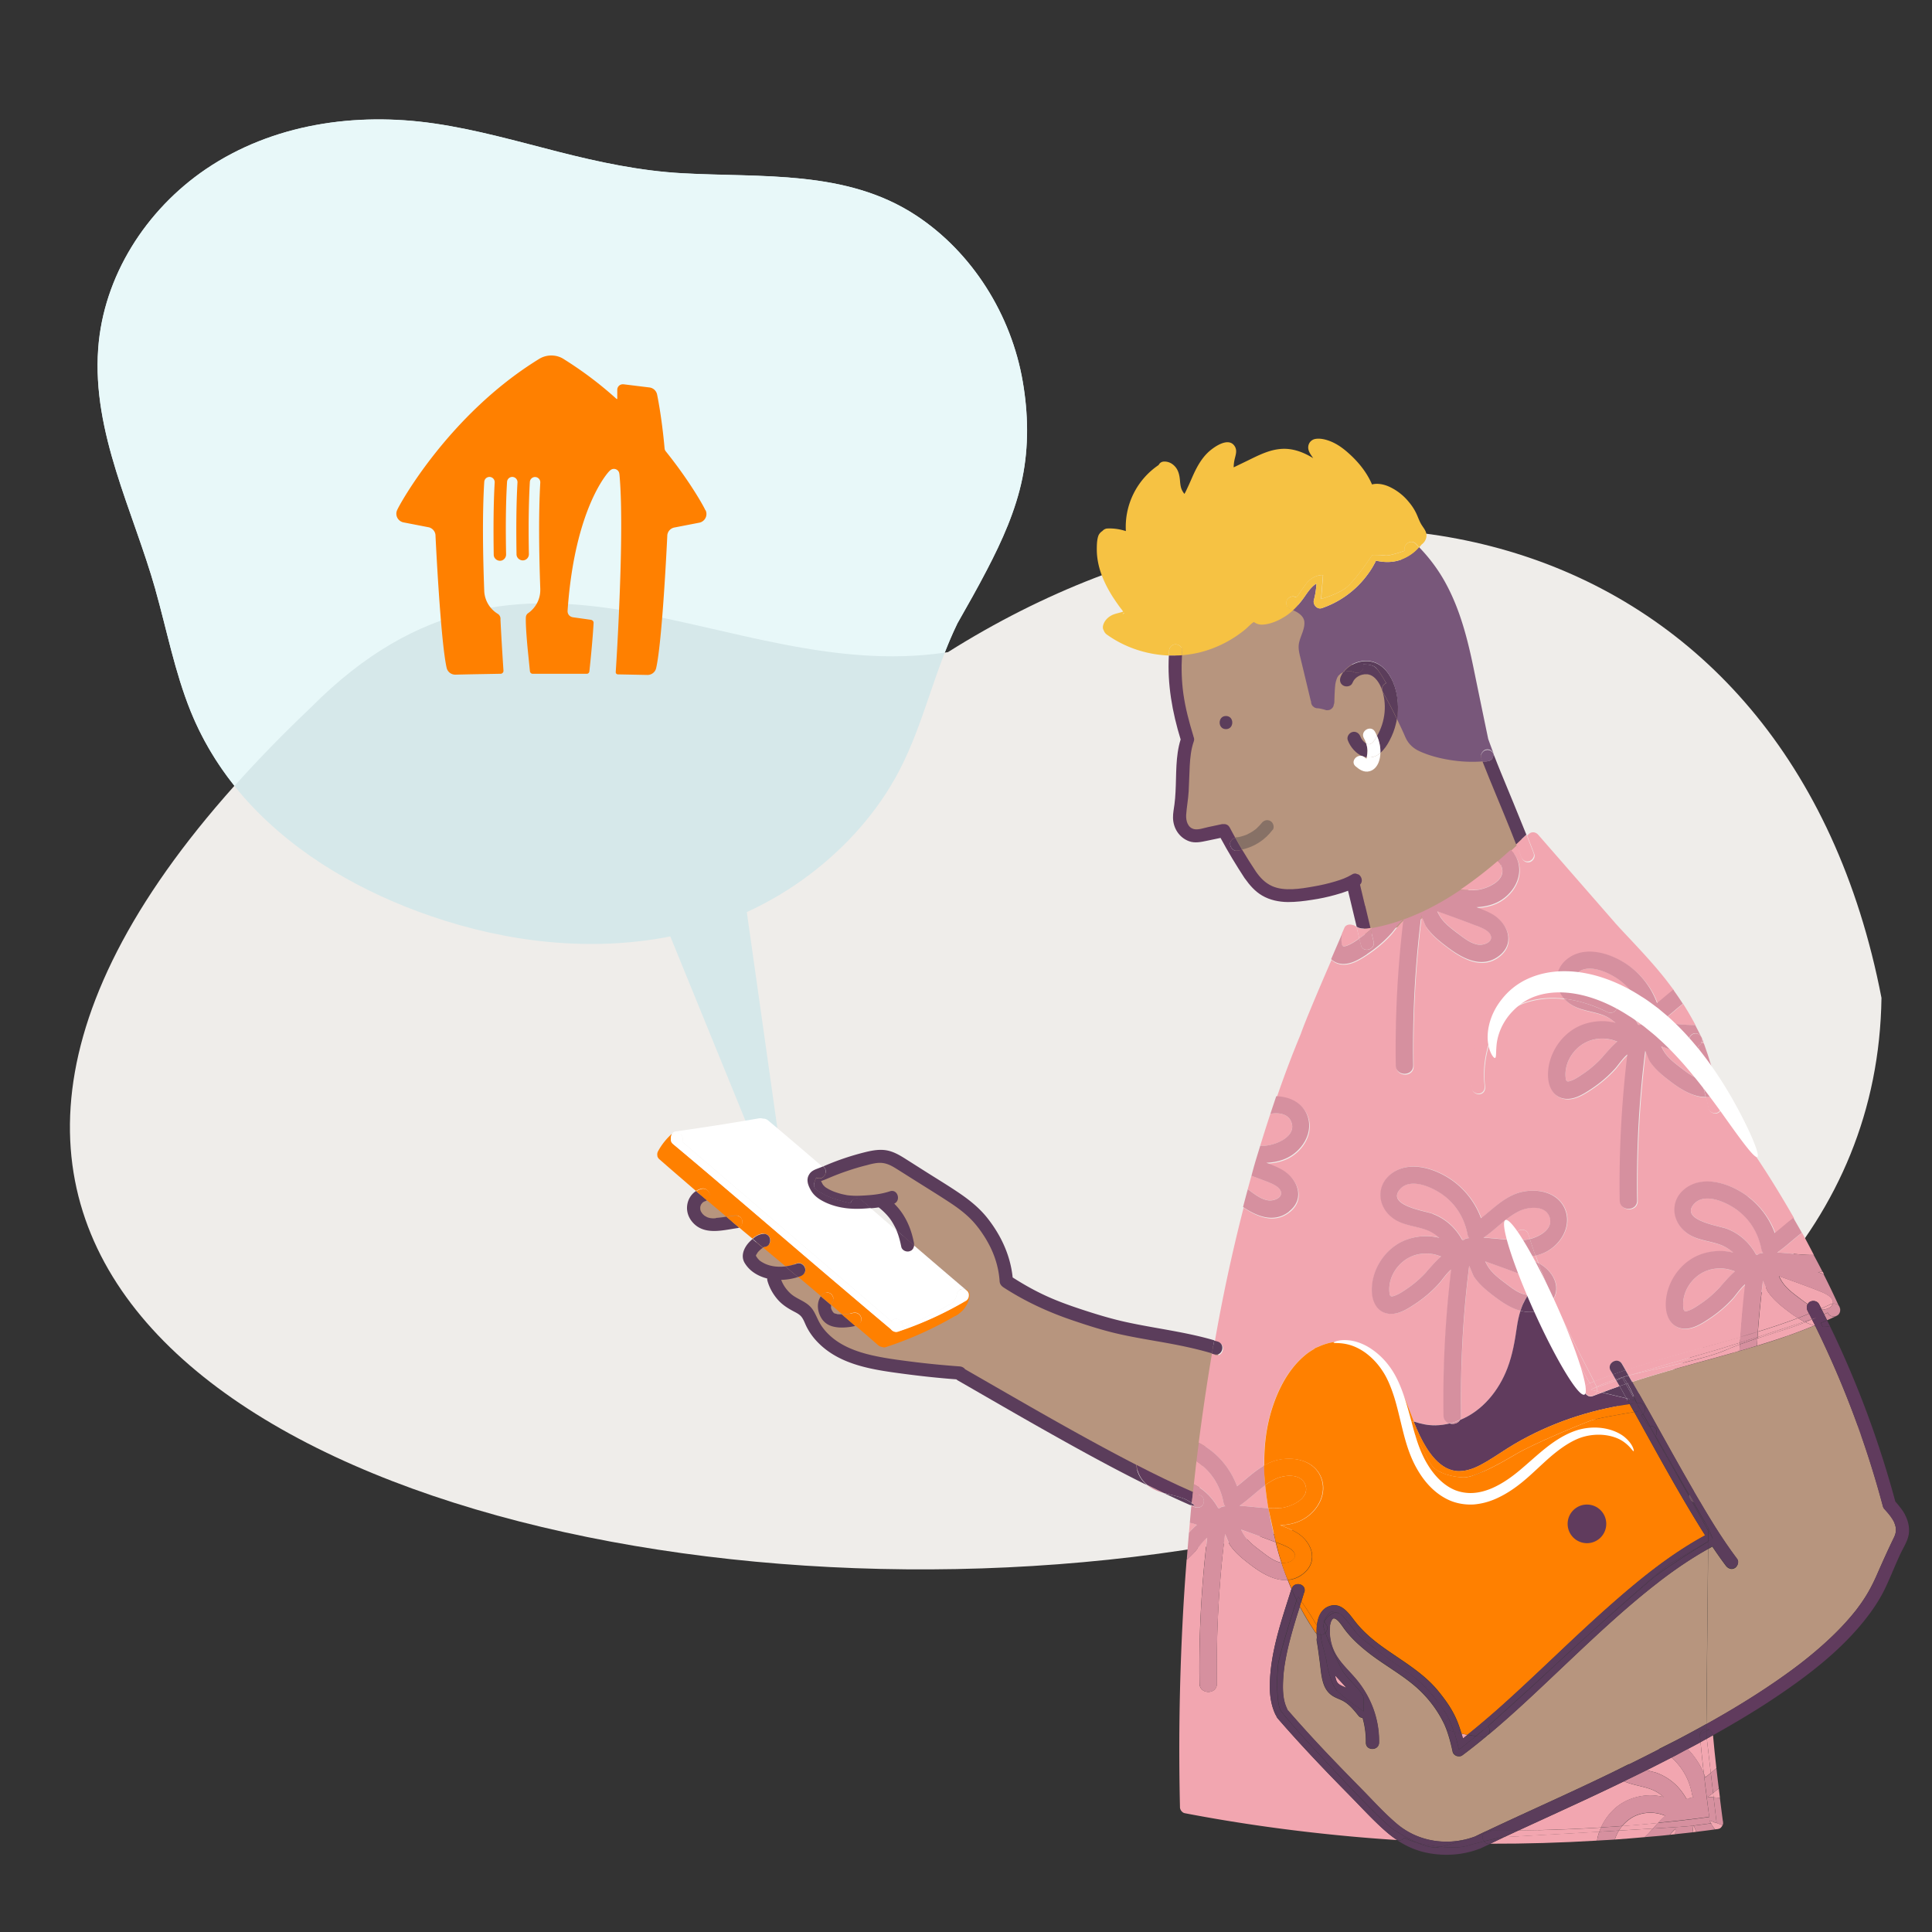 <svg xmlns="http://www.w3.org/2000/svg" viewBox="0 0 200 200"><rect x="0" y="0" width="200" height="200" fill="#333333" stroke="none"/><defs><style>.cls-1{fill:none}.cls-2{fill:#f2a6b0}.cls-3{fill:#f6c243}.cls-5{fill:#fff}.cls-7{fill:#ff8000}.cls-8{fill:#a08675}.cls-9{fill:#b7957e}.cls-11{fill:#d6909f}.cls-12{fill:#877166}.cls-13{fill:#5b3d5b}.cls-14{fill:#603b5d}.cls-15{fill:#78577a}</style></defs><path d="M194.77 103.3c-9.52-49.26-56.93-60.81-96.64-35.79-22.95 3.57-43.6-16.82-65.93 5.71-106.3 100.67 161.24 123.69 162.57 30.08Z" style="fill:#efedea" id="BG_Strong"/><g id="Illustrations"><path class="cls-9" d="M157.68 87.38c.08-.1-3.85-9.22-3.85-9.22s-3.94-.05-5.15-.46-2.17-.69-2.62-1.7c-.44-1.01-2.17-4.57-2.52-5.21s-.26-1.47-1.49-1.68-2.59-.52-3.18-.16-1.31 1.61-1.34 2.14.31 1.55-.08 1.61-1.12-.37-1.12-.37-1.33-4.87-1.22-5.4.48-1.8.45-2.51-.7-1.84-1.74-1.99c0 0-1.85 1.41-2.66 1.46-.81.05-1.31-.41-1.72-.08s-2.34 1.96-3.5 2.41c-1.16.45-4.31.98-4.31.98s.42 5.49.62 6.64c.21 1.15.67 2.71.67 2.71s-.42 3.97-.57 5.49c-.15 1.52-.4 3.06-.04 3.53s1.42 1.02 1.98.91 2.49-.32 2.49-.32 2.12 3.74 2.65 4.42 2.1 2.13 3.45 2.11c1.34-.02 4.24-.46 4.63-.56s2.53-.77 2.53-.77l1.29 5.43s4.73-.84 7.46-2.48c2.73-1.65 7.67-5.46 8.89-6.94ZM126.24 139.54s-5.18-.84-9.03-1.82c-3.85-.98-7.14-2-8.52-2.63-1.38-.63-4.33-2.31-4.33-2.31s-.48-3.4-1.97-5.26c-1.49-1.86-3.36-3.37-4.98-4.4-1.63-1.03-4.61-3.12-5.89-3.36-1.27-.24-4.5.99-5.44 1.38-.94.4-1.89.83-1.8 1.11s.47 1.15 1.21 1.47c.74.32 2.16.59 2.78.56.63-.03 2.91-.06 2.91-.06s1.78 1.69 2.13 2.56.25 2.09.25 2.09l6.45 5.21s-.63 1.57-.92 1.51-7.16 3.22-7.16 3.22-1.55-.41-1.73-.81c-.18-.4-7.28-6.46-7.28-6.46l-4.14-3.47s-.65.58-.92 1.19-.27 1.32.33 1.7 1.22.26 1.57.82c.36.56 1.55 2.68 2.27 3.07.73.39 1.36 1.02 2.07 2.11s1.82 2.32 2.8 2.8c.98.48 3.46 1.24 4.26 1.37.8.13 8.17.96 8.17.96s7.29 4.28 8.27 4.83 12.82 6.49 13.18 7.02 3.15 1.78 3.15 1.78l2.29-16.22ZM76.79 126.2l-3.55-2.78s-1.16.54-1.29 1.06c-.13.52.27 1.74.6 1.93s1.52.07 1.9.18 2.34-.39 2.34-.39Z"/><g id="Layer_23"><path class="cls-8" d="M186.13 139.49c-.09-.15-.17-.3-.23-.46-.04-.11-.09-.23-.12-.35-.04-.14-.13-.26-.26-.33s-.3-.1-.43-.06-.26.13-.33.26-.1.28-.06.43c.08.28.19.56.33.82-.47.66-.89 1.39-.98 2.21-.05.44.04.84.21 1.23 0 .02.05.17.08.24-.15.07-.45.23-.48.24a46.4 46.4 0 0 1-4.81 1.93c-.39-.45-.7-.96-.89-1.52a.72.72 0 0 0-.12-.21.568.568 0 0 0-.45-.24c-1.18-.02-2.37-.11-3.53-.28-.07-.08-.13-.15-.19-.23-.22-.3-.41-.62-.57-.96-.06-.12-.21-.22-.33-.26-.13-.04-.31-.02-.43.06s-.22.19-.26.33a.59.59 0 0 0 .06.43c.26.56.61 1.07 1.03 1.52.06.06.13.1.21.13.04.02.08.03.12.04 1.17.17 2.35.28 3.53.31.3.71.72 1.35 1.27 1.9.14.13.36.2.54.14 1.87-.62 3.7-1.35 5.48-2.19.42-.2.84-.38.94-.88s-.21-.83-.29-1.28c-.15-.79.46-1.6.89-2.2.05-.07.07-.15.08-.23.02-.04.05-.08.06-.13a.59.59 0 0 0-.06-.43Z"/><path class="cls-8" d="M179.25 140.81c.25.44.47.89.68 1.35.05.12.21.22.33.26.13.04.31.02.43-.06s.22-.19.26-.33l.02-.15c0-.1-.03-.19-.08-.28-.2-.46-.43-.91-.68-1.35-.07-.12-.2-.22-.33-.26s-.31-.02-.43.06c-.26.16-.35.49-.2.76ZM185.8 146.58c.72 0 .72-1.11 0-1.11s-.72 1.11 0 1.11ZM183.69 147.59c.72 0 .72-1.11 0-1.11s-.72 1.11 0 1.11ZM181.5 148.53c.72 0 .72-1.11 0-1.11s-.72 1.11 0 1.11ZM179.15 148.53v.08c0 .08.01.15.05.21.02.07.06.13.12.18.05.05.11.09.18.12.07.04.14.05.21.05l.15-.02c.09-.03.18-.07.24-.14l.09-.11c.05-.09.08-.18.08-.28v-.08c0-.08-.01-.15-.05-.21a.36.36 0 0 0-.12-.18.567.567 0 0 0-.18-.12.406.406 0 0 0-.21-.05l-.15.02c-.09.03-.18.07-.24.14l-.09.11c-.05.09-.08.18-.08.28ZM176.08 146.76l-2.32-.52c-.28-.06-.62.09-.68.39-.06.28.08.62.39.68l2.32.52c.28.06.62-.09.68-.39.06-.28-.08-.62-.39-.68ZM187.76 140.9c-.4.59-.77 1.21-1.1 1.85-.13.26-.08.62.2.76.25.13.62.08.76-.2.33-.64.7-1.25 1.1-1.85.16-.24.05-.63-.2-.76-.28-.15-.58-.06-.76.2ZM188.19 139.01l-.52-1.15c-.05-.12-.21-.22-.33-.26-.13-.04-.31-.02-.43.06s-.22.19-.26.33l-.02.15c0 .1.03.19.08.28l.52 1.15c.05.12.21.22.33.26.13.04.31.02.43-.06s.22-.19.26-.33l.02-.15c0-.1-.03-.19-.08-.28ZM172.45 145.16l-1.28-2.28c-.14-.25-.51-.36-.76-.2s-.35.49-.2.76l1.28 2.28c.14.25.51.36.76.2s.35-.49.2-.76ZM192.8 147.24c-2.05 1.27-4.2 2.38-6.37 3.42s-4.32 2.02-6.6 2.71c-1.5.45-3.03.8-4.58 1.05-.3.05-.46.42-.39.68.09.32.39.44.68.39 2.6-.43 5.12-1.13 7.55-2.13 2.33-.97 4.61-2.04 6.84-3.21 1.16-.61 2.31-1.25 3.42-1.94.61-.38.05-1.34-.56-.96Z"/></g><path d="M16.08 61.02c1.19 4.21 2.01 8.53 3.65 12.6 1.4 3.48 3.44 6.65 5.97 9.42 5.08 5.54 11.86 9.38 18.92 11.8 7.9 2.72 16.53 3.72 24.77 2.1.67 1.65 1.34 3.3 2.02 4.95 1.33 3.27 2.66 6.54 4 9.81 1.33 3.25 2.65 6.51 3.98 9.76.14.36.55.62.93.38.88-.57.63-1.64.51-2.51-.15-1.04-.29-2.08-.44-3.12-.53-3.73-1.05-7.46-1.58-11.19l-1.5-10.6c2.3-1.06 4.49-2.36 6.51-3.89 3.8-2.88 7.07-6.53 9.28-10.77 2.53-4.86 3.61-10.32 6.02-15.23 1.04-1.83 2.08-3.66 3.05-5.53 1.57-3.01 2.99-6.16 3.67-9.5.67-3.28.61-6.69.04-9.99-1.18-6.89-5.2-13.37-11.07-17.22-7.21-4.73-15.95-3.89-24.16-4.35-4.38-.24-8.64-1.15-12.88-2.23s-8.46-2.29-12.8-2.92c-8.15-1.19-16.75.04-23.66 4.73-6.18 4.2-10.6 11.06-11.14 18.59-.63 8.71 3.61 16.75 5.92 24.91Zm63.59 59.74Z" style="fill:#d6e8ea" id="Layer_8"/><path class="cls-1" d="M119.65 150.87c-1.47 1.68 2.62 2.25 3.41 2.55.18.07.35.14.52.23.07-.63.13-1.26.21-1.89l.06-.47c-1.18-.77-3.19-1.56-4.19-.41Z"/><path class="cls-1" d="M120.25 138.95c-1.59-.28-3.18-.54-4.75-.91-1.51-.36-3-.84-4.47-1.34-2.54-.87-4.96-1.98-7.21-3.45s-.02-.02-.03-.03c-.02-.01-.03-.03-.05-.04-.01 0-.02-.02-.03-.03a.732.732 0 0 1-.23-.5 9.382 9.382 0 0 0-.97-3.55c-.23-.46-.49-.91-.78-1.34-.13-.2-.27-.39-.41-.58 0-.01-.13-.17-.04-.05-.02-.03-.05-.06-.07-.09-.07-.09-.14-.17-.21-.26-.76-.92-1.71-1.63-2.7-2.29-1.14-.75-2.31-1.47-3.47-2.2-.59-.37-1.17-.74-1.76-1.11-.48-.3-.97-.63-1.54-.74-.62-.13-1.28.07-1.88.22-.66.17-1.31.36-1.95.58-.6.21-1.2.43-1.79.68-.29.12-.58.25-.88.35-.01 0-.03 0-.04.01.04.08.08.16.12.23.04.07.08.13.12.2 0 0 .1.11.14.14.02.02.03.02.02.02.02.01.03.02.05.04.05.03.1.07.15.1.1.06.2.12.3.17.22.12.43.2.68.28.31.1.63.18.95.25.09.02.18.03.27.05.03 0 .19.02.23.02.47.03.94.02 1.4 0 .93-.06 1.8-.15 2.71-.44.81-.26 1.16.95.44 1.28.4.4.75.84 1.04 1.33.51.85.83 1.81 1.01 2.78.01.07.01.15 0 .22 1.77 1.52 3.54 3.05 5.32 4.55a.7.7 0 0 1 .36.29c.05.08.08.16.08.25.02.09.02.18-.01.27-.07.48-.3.9-.59 1.28-.15.19-.32.34-.52.48-.14.11-.3.19-.46.27a37.17 37.17 0 0 1-6.99 3.14s-.05.01-.07.02c0 0-.02 0-.03.01-.13.05-.29.03-.42-.02a.708.708 0 0 1-.38-.18c-.77-.68-1.56-1.35-2.34-2.02-.37.08-.75.14-1.13.16-.78.04-1.67-.07-2.19-.71-.56-.68-.79-1.75-.25-2.52-.79-.67-1.58-1.33-2.37-2-.56.18-1.14.28-1.73.29.2.54.52 1.01.96 1.41.57.52 1.35.73 1.93 1.25.55.48.74 1.2 1.1 1.81.32.55.72 1.01 1.2 1.43 1.03.9 2.33 1.43 3.64 1.77 1.52.4 3.1.6 4.67.8 1.65.21 3.32.37 4.98.49.23.02.43.12.55.29 1.64.94 3.28 1.89 4.92 2.83 3.28 1.89 6.58 3.76 9.92 5.55.97.52 1.94 1.03 2.91 1.53-.07-.97.37-1.96 1.41-2.59 1.51-.92 3.47-.52 5.03.3.39-3.08.84-6.16 1.37-9.23-1.71-.51-3.46-.86-5.21-1.17ZM127.43 121.49c.45.64 1.12 1.14 1.74 1.61.12-.46.25-.92.38-1.38-.84-.31-1.67-.61-2.51-.91.12.24.24.48.39.69ZM126.61 46.77c.03-.1 0-.04 0 0ZM86.02 135.16v-.02.02ZM116.37 63.46s0-.01-.02-.03c-.32.31.06.01.02.03ZM72.89 124.41s-.09.06-.13.08l-.01.02c-.03.03-.05.06-.08.09 0 .02-.05.06-.06.08-.02.03-.04.07-.05.1 0 .02-.03.08-.03.1 0 .04-.02.07-.02.11V125.2c0 .04.01.08.03.11 0 .01.04.1.04.11.02.04.04.08.07.12.01.01.05.06.06.08.07.07.14.15.21.21.02.01.04.03.06.04.05.03.1.06.16.09.03.02.06.03.08.04-.06-.02-.06-.02-.02 0l.18.06c.24.07.46.07.75.05.35-.02.72-.08 1.1-.13-.67-.57-1.34-1.13-2.01-1.7a.65.65 0 0 1-.22.11c-.03 0-.06.02-.09.03ZM86.03 135.11v-.02.05-.03ZM153.49 78.86c-1.16.08-2.32.03-3.47-.16-1.07-.18-2.15-.46-3.13-.92a2.82 2.82 0 0 1-1.18-1.01c-.16-.24-.27-.51-.38-.77-.02-.05-.13-.31-.06-.14a.886.886 0 0 0-.08-.17c-.19-.42-.39-.83-.59-1.24l-.09.47c-.14.61-.37 1.21-.67 1.77-.24.46-.55.93-.95 1.27-.01.33-.07.65-.18.96-.17.44-.48.82-.95.94-.56.15-1.02-.16-1.43-.5-.57-.48.07-1.26.68-1.08-.68-.29-1.23-.95-1.49-1.65-.13-.34.14-.74.47-.84.38-.1.71.14.84.47.1.28.34.56.59.71-.06-.18-.14-.35-.23-.53-.42-.75.74-1.42 1.15-.67.08.14.15.29.21.44.86-1.5 1.06-3.38.43-5-.14-.35-.36-.72-.64-.99-.15-.14-.29-.25-.5-.33.08.03-.16-.04-.18-.05-.03 0-.07-.02-.1-.02h-.35c.08 0-.14.03-.18.04-.22.06-.27.08-.44.18-.17.1-.22.14-.36.3q-.05.05-.11.15c-.05.08-.09.17-.13.26-.15.34-.64.41-.93.24-.34-.2-.39-.59-.24-.93.07-.15.15-.29.24-.43s-.09.05-.13.07c-.05.03-.1.06-.14.09 0 0-.01 0-.02.01-.06.07-.14.14-.21.2l-.02.02v.02c-.02.04-.05.08-.08.12a.37.37 0 0 0-.05.11s-.04.08-.04.11c-.04.12-.07.24-.1.37l-.03.15c.01-.05-.01.09-.01.11-.06.57-.06 1.15-.09 1.72 0 .1-.03.18-.06.27 0 .02 0 .05-.01.07-.04.16-.17.32-.31.41-.08.05-.16.08-.25.08-.09.02-.18.02-.27-.01-.25-.08-.51-.14-.77-.18h-.06c-.12 0-.24-.03-.34-.09l-.14-.11c-.13-.12-.19-.31-.2-.48v-.03c-.01-.03-.03-.07-.04-.1l-.69-2.88-.36-1.49c-.12-.5-.25-.98-.17-1.49.12-.76.66-1.55.56-2.33-.07-.57-.65-.95-1.17-1.15-.24.22-.49.43-.77.61-.69.45-1.6.87-2.44.89a1.503 1.503 0 0 1-.86-.27h-.01c-.31.2-.56.5-.85.74a12.072 12.072 0 0 1-4.49 2.34c-.69.19-1.39.3-2.1.36-.08 1.33-.04 2.67.14 3.98.2 1.5.59 2.95 1.04 4.39 0 .02 0 .04.01.06.07.14.1.31.04.46-.3.85-.38 1.69-.43 2.57s-.06 1.76-.11 2.64c-.04.82-.21 1.67-.26 2.44-.04.59.15 1.34.87 1.47.43.08.94-.12 1.36-.21l1.5-.32h.27c.2.03.4.14.49.32 0 .01.01.02.02.03.19.36.38.71.58 1.07l.14-.03h.11c.07-.01.14-.03.21-.04.14-.03.28-.07.42-.12.07-.02.14-.05.2-.07 0 0 .04-.01.06-.02.01 0 .02 0 .02-.01.13-.06.26-.13.39-.2.13-.08.26-.16.39-.25 0 0 .02-.02.04-.03-.03.02 0-.02.03-.02l.17-.14a4.533 4.533 0 0 0 .45-.47s.04-.06.06-.07c.22-.3.58-.43.93-.24.3.16.46.64.24.93a5.263 5.263 0 0 1-3.16 2.05c.46.77.94 1.53 1.43 2.27.45.64.95 1.16 1.65 1.48 1.25.57 2.99.28 4.3.05.76-.13 1.5-.3 2.24-.52.67-.2 1.17-.38 1.76-.73.14-.08.27-.1.39-.09-.32-.11-.64-.25-.94-.44-1.88-1.21-2.05-3.72-.06-4.94 1.91-1.17 4.54-.22 6.18 1.02 1.28.97 2.27 2.29 2.81 3.79 1.35-1.06 2.58-2.39 4.31-2.74 1.28-.26 2.76-.05 3.71.85.2-.18.4-.36.59-.54-.21-.54-.42-1.08-.64-1.62-.93-2.32-1.93-4.6-2.83-6.93Zm-26.58-3.39c-.87 0-.87-1.36 0-1.36s.87 1.36 0 1.36ZM122.8 114.03c-1.07-.82-3.46-1.97-4.58-.69-1.47 1.68 2.62 2.25 3.41 2.55 1.34.51 2.36 1.46 3.03 2.68h.18c.1-.07.21-.13.37-.16.06 0 .13-.01.19-.02a.686.686 0 0 1-.18-.36 6.547 6.547 0 0 0-2.41-4.01Z"/><path class="cls-1" d="M86.02 135.16V135.4c0 .04.02.08.03.11 0 .02.01.04.02.06.02.03.03.07.05.1.02.03.04.07.06.1l.02.02c.04.04.07.07.1.11 0 0 .01 0 .01.01.02.01.04.02.06.04 0 0 .02 0 .03.01.04.01.06.02.06.02.05.02.1.03.15.04l.12.03h.01c.13.01.27 0 .4.01-.38-.32-.75-.65-1.12-.97v.08ZM84.88 122.34s-.02 0-.03.01l.02-.01ZM119.7 120.18c-1.55.5-2.74 2.14-2.59 3.8.04.43.11.54.55.38.42-.15.82-.43 1.19-.67.79-.52 1.5-1.14 2.13-1.84.49-.53.95-1.1 1.48-1.54-.12-.04-.23-.08-.35-.12-.78-.25-1.62-.26-2.41 0ZM178.58 103.57c-.5-1.08-2.2-.88-3.06-.46-.46.22-.88.51-1.28.82.46.71.89 1.45 1.28 2.2h.39c1.13-.06 3.39-.99 2.67-2.56ZM144.55 87.55c-1.07-.82-3.46-1.97-4.58-.69-1.47 1.68 2.62 2.25 3.41 2.55 1.34.51 2.36 1.46 3.03 2.68h.18c.1-.07.21-.13.37-.16.06 0 .13-.01.19-.02a.686.686 0 0 1-.18-.36 6.547 6.547 0 0 0-2.41-4.01ZM141.28 78.4c.19.16.19.17.21 0-.14-.02-.29-.06-.42-.11.07.03.14.06.21.12ZM177.55 110.9c-.05-.21-.2-.38-.4-.53.1.34.19.67.29 1.01.11-.13.16-.29.11-.48ZM190.76 127.35c-.5-1.08-2.2-.88-3.06-.46-.41.2-.79.45-1.15.72.42.76.82 1.53 1.22 2.29h.32c1.13-.06 3.39-.99 2.67-2.56ZM129.91 85.91c-.01.01-.02.02-.03.02.01-.01.03-.02.04-.02ZM152.32 89.12c-1.39.67-2.44 1.9-3.71 2.76.86.04 1.72.15 2.58.21 1.34-.9 2.61-1.9 3.84-2.95-.7-.57-1.99-.38-2.71-.03ZM142.73 95.38c.49-.53.95-1.1 1.48-1.54-.12-.04-.23-.08-.35-.12-.78-.25-1.62-.26-2.41 0-.05.02-.09.04-.14.06.18.77.37 1.54.55 2.31.07-.01.15-.02.21-.04.23-.21.45-.43.66-.66ZM129.86 85.94ZM144 91.89s.03.01.05.02a4.06 4.06 0 0 0-1.28-.8c-.69-.26-1.43-.37-2.13-.58.34.22.49.74.15 1.06.03.14.07.28.1.43a6.1 6.1 0 0 1 1.59-.28c.51-.02 1.03.04 1.52.16ZM139.19 96.03c.13-.3.53-.38.82-.28.14.02.27.08.39.17.01.01.03.02.04.03-.11-.47-.23-.95-.34-1.42-.62.57-1.05 1.33-1.19 2.15.09-.22.19-.43.28-.65ZM126.86 118.35c1.2.05 2.39.25 3.6.25.33-1.1.68-2.2 1.05-3.3-.35.06-.68.16-.94.28-1.39.67-2.44 1.9-3.71 2.76ZM92.46 126.67c-.24-.41-.4-.62-.69-.94a7.12 7.12 0 0 0-.48-.47c-.08-.08-.17-.15-.26-.22-.08-.06 0 0-.06-.04 0 0-.01 0-.02-.01-.27.04-.53.07-.8.09.53.46 1.07.93 1.61 1.39.35.3.7.61 1.06.91-.02-.05-.05-.1-.07-.15-.09-.19-.18-.37-.29-.55Z"/><path class="cls-1" d="M86.37 135.95s.04.01.06.02c-.02 0-.02 0-.05-.01ZM121.14 157.71c-1.55.5-2.74 2.14-2.59 3.8.04.43.11.54.55.38.42-.15.82-.43 1.19-.67.79-.52 1.5-1.14 2.13-1.84.22-.24.44-.49.66-.74l.09-1.02a3.83 3.83 0 0 0-2.04.09ZM78.86 129.24s-.11.09-.12.1c-.1.09-.19.18-.28.28-.03.09-.12.18-.16.27-.01.03-.03.07-.03.09.02.04.04.08.07.11.01.02.08.12.1.14.01.01.09.11.11.13.03.04.07.08.11.11.04.04 0 0 .07.05s.14.1.22.14c.52.31 1.13.44 1.72.45.23 0 .44 0 .65-.03-.77-.65-1.55-1.3-2.32-1.94-.04.03-.08.06-.13.09ZM167.05 191.64c.04.43.11.54.55.38.42-.15.82-.43 1.19-.67.52-.35 1.01-.74 1.47-1.17-1.03.09-2.06.18-3.09.25-.11.39-.16.8-.12 1.21ZM86.48 135.98s-.03 0-.05-.01c.02 0 .04.01.05.01Z"/><path class="cls-12" d="M128.1 86.69h-.06c.09-.01.11-.01.06 0Z"/><path class="cls-12" d="M131.75 85.92c.21-.29.06-.77-.24-.93-.35-.19-.7-.06-.93.24s-.06.08-.06.07c.01-.02.08-.09.02-.02-.01.02-.02.02-.02.02-.05.06-.09.11-.14.16-.1.11-.2.21-.31.31-.05.05-.11.1-.17.14l-.04.02c-.01.01-.03.03-.04.03-.12.09-.25.17-.39.25-.13.07-.26.14-.39.2 0 0-.01 0-.02.01.03-.01.05-.02 0 0-.07.03-.03.01 0 0-.02 0-.05.02-.06.02-.07.03-.14.05-.2.07-.14.05-.28.08-.42.12-.07.02-.14.03-.21.04h-.06.02-.06.04-.05c-.05 0-.1.02-.14.03.23.42.47.83.71 1.24 1.27-.28 2.37-.99 3.16-2.05Z"/><path class="cls-12" d="M129.02 86.43c.06-.02.04-.01 0 0-.03.01-.07.03 0 0ZM129.9 85.92l-.03.02s.01 0 .03-.02ZM130.52 85.3l.02-.02c.06-.07 0 0-.02.02Z"/><path class="cls-13" d="M72.63 124.63s.02-.02.03-.04l-.03.04ZM72.49 125.04s0-.04.01-.06c0 0 0 .02-.01.06ZM72.53 124.83s.02-.03.02-.05c0-.01 0 0-.02.05ZM72.69 125.62s-.02-.02-.03-.02c.04.04.03.04.03.02ZM72.56 125.41s-.01-.03-.02-.04l.02.04ZM72.5 125.2s0-.04-.01-.06c0 .06.01.07.01.06ZM72.91 125.83h-.01c.05.04.05.04.02.01ZM72.87 124.42h.03c.04-.02.03-.02-.03.01Z"/><path class="cls-13" d="M74.12 126.11c-.29.02-.51.02-.75-.05l-.18-.06c-.04-.02-.04-.02.02 0-.03-.01-.06-.03-.08-.04-.06-.03-.11-.06-.16-.09-.02-.01-.04-.03-.06-.04.04.03.03.03-.02-.01h.01a1.39 1.39 0 0 1-.21-.21c0 .01.01.02-.03-.02 0 0 .02.02.03.02a.555.555 0 0 0-.06-.08.746.746 0 0 0-.07-.12l-.02-.04c0 .01.01.03.02.04 0-.01-.04-.09-.04-.11-.01-.04-.02-.08-.03-.11l-.01-.06c0 .02 0 .04.01.06v-.1c0-.02.01-.11 0-.11 0 .02 0 .04-.01.06 0-.05.01-.06.01-.06 0-.04.01-.07.02-.11 0-.02.03-.08.03-.1 0 .02-.02.03-.02.05.02-.05.03-.06.02-.05.02-.04.03-.07.05-.1a.555.555 0 0 1 .03-.04c.04-.04.04-.05.03-.04.03-.03.05-.06.08-.09l.01-.02c-.04.01.03-.04 0 0 .04-.02.09-.05.13-.08h-.02c.07-.03.08-.04.03-.01h-.01c.03 0 .06-.02.09-.03a.65.65 0 0 0 .22-.11c-.37-.32-.75-.64-1.12-.96-.44.28-.76.74-.88 1.25-.18.75.05 1.49.57 2.05 1.2 1.3 3.08.76 4.6.54.06 0 .12-.03.17-.06-.44-.37-.88-.75-1.32-1.12-.38.06-.74.11-1.1.13ZM72.76 124.49s-.04.01 0 0ZM85.22 136.71c.53.64 1.42.75 2.19.71.38-.02.76-.07 1.13-.16-.46-.4-.93-.8-1.39-1.2-.13 0-.26 0-.4-.01h-.01c.18.03-.08 0 0 0-.04 0-.08-.01-.12-.03-.05-.01-.1-.03-.15-.04 0 0-.02 0-.05-.01-.02 0-.04-.01-.06-.02.02 0 .03 0 .05.01-.01 0-.02 0-.03-.01a.21.21 0 0 1-.06-.04c.01.01.03.02.04.04-.1-.07-.12-.09-.06-.05 0 0 .01 0 .02.01 0 0-.01 0-.01-.01-.04-.03-.07-.07-.1-.11 0 .01.02.03.03.04-.07-.09-.08-.1-.03-.05l-.02-.02c-.02-.03-.04-.07-.06-.1-.02-.03-.03-.07-.05-.1v.02c.03.07.02.05-.02-.05 0 .01.01.03.02.04 0-.02-.01-.04-.02-.06-.01-.04-.02-.08-.03-.11v-.04.03c-.02-.12-.02-.14 0-.06v.04-.27c-.04-.03-.08-.07-.12-.1-.31-.27-.63-.53-.94-.8-.53.77-.31 1.84.25 2.52Z"/><path class="cls-13" d="M86.75 136.05c-.07 0 .18.03 0 0ZM86.43 135.97s.03 0 .05.01c0 0-.01 0-.06-.02ZM86.03 135.11v.05-.06ZM86.03 135.38v-.07c-.01-.07 0-.05 0 .06ZM86.03 135.11v-.02.02ZM86.37 135.95l-.04-.04s-.01 0-.02-.01c-.06-.04-.03-.02.06.05ZM86.09 135.58v-.02c0-.01-.01-.03-.02-.04.04.1.05.12.02.05ZM86.24 135.83s-.02-.03-.03-.04a.58.58 0 0 0 .03.05Z"/><path class="cls-2" d="M176.14 107.93c.08.03.16.06.25.1-.02-.05-.04-.11-.06-.16-.06 0-.11 0-.17.01 0 .02-.01.03-.02.05ZM177.44 111.38c-.09-.34-.19-.68-.29-1.01-.25-.19-.57-.33-.84-.44.18.6.35 1.22.51 1.81.24-.06.48-.18.61-.35ZM178.18 114.66c.02-.09.02-.19 0-.29-.08-.38-.18-.76-.27-1.15-.21.11-.42.19-.63.24.3.4.6.79.9 1.19ZM172.86 189.94l.55-.06.06-.57c-.21.18-.42.4-.61.63ZM155.71 190.17c-.48.23-.97.46-1.45.69 3.69.01 7.38-.1 11.06-.32.05-.31.13-.62.23-.92-4.35.25-8.78.49-9.85.55ZM177.12 188.76c.07.14.15.27.24.39.06.08.12.15.19.23.04 0 .09-.01.13-.02h.02c.05 0 .11-.01.16-.03h.02c.15-.02.27-.11.35-.24.04-.04.06-.09.09-.15-.24-.09-.48-.17-.71-.26-.1.01-.27.04-.49.06ZM167.17 190.43c1.03-.07 2.06-.16 3.09-.25.23-.21.45-.43.66-.67.07-.07.13-.15.2-.22-1.06.06-2.26.14-3.53.21-.18.29-.33.6-.42.93ZM175.3 188.99c-.03.23-.05.46-.08.69.13-.02.26-.03.38-.05-.08-.19-.17-.42-.27-.64h-.03ZM178.05 186.11l-.12-.98c-.19.16-.39.32-.59.48l.05.45c.22.02.44.03.65.05ZM177.1 183.53c.19-.16.39-.32.58-.49-.13-1.14-.25-2.27-.35-3.41-.21.12-.43.24-.64.36l.41 3.54Z"/><path class="cls-13" d="M154.51 78.47c-.08.16-.24.26-.41.31-.02 0-.05 0-.08.01-.06.02-.13.04-.2.05-.11.01-.23.01-.34.02.91 2.32 1.9 4.61 2.83 6.93.22.54.43 1.08.64 1.62.36-.33.71-.66 1.06-1-.86-2.15-1.75-4.28-2.63-6.42-.26-.62-.5-1.25-.75-1.88-.01-.03-.03-.05-.04-.08.02.15-.02.3-.09.43Z"/><path class="cls-7" d="M79.08 127.73c.87 0 .87 1.33.03 1.35-.04.02-.07.04-.11.06h-.01c.77.65 1.55 1.3 2.32 1.94.4-.05.78-.14 1.2-.3.34-.13.74.14.84.47.1.38-.13.7-.47.83l-.27.09c.79.66 1.58 1.33 2.37 2 .01-.02.02-.04.03-.05.23-.3.57-.43.93-.24.15.08.27.26.31.41.04.15.03.39-.07.52-.03.04-.06.08-.09.13 0 .01-.01.02-.02.03 0 .03-.02.07-.03.1.38.32.75.65 1.12.97h.2c.09 0 .19 0 .28-.02.05 0 .1 0 .16-.02h.02c.16-.03.33-.06.49-.1.37-.09.72.11.84.47.11.34-.13.75-.47.84-.04 0-.08.01-.12.02.78.67 1.57 1.34 2.34 2.02.11.1.25.16.38.18.14.05.29.08.42.02 0 0 .02 0 .03-.01.02 0 .05 0 .07-.02a37.17 37.17 0 0 0 6.99-3.14c.16-.07.32-.15.46-.27.19-.15.37-.3.52-.48.29-.37.52-.8.59-1.28.03-.09.03-.18.01-.27 0-.09-.03-.18-.08-.25a.646.646 0 0 0-.36-.29c.06.05.12.1.17.15.17.15.23.39.18.61-.02.15-.1.3-.25.41-.02.01-.04.03-.06.04h-.01c-2.22 1.3-4.57 2.37-7.01 3.18-.27.09-.56-.04-.73-.26-1.54-1.29-3.07-2.59-4.6-3.89-3.12-2.65-6.23-5.32-9.35-7.98-2.87-2.45-5.73-4.9-8.63-7.32-.17-.14-.22-.36-.19-.57 0-.14.03-.29.1-.42-.01 0-.03.01-.04.02-.55.5-1.02 1.09-1.38 1.75-.08.14-.11.3-.08.46v.06c0 .01 0 .02.01.03.02.07.05.13.1.19.04.06.1.11.15.15 1.24 1.09 2.49 2.16 3.74 3.24.16-.11.34-.19.54-.24.37-.1.72.13.84.48.09.27-.04.56-.25.72.67.57 1.34 1.13 2.01 1.7l.79-.12c.38-.06.71.09.84.47.09.26-.05.62-.3.77.18.15.36.31.54.46.28.23.55.46.83.69.34-.29.75-.52 1.16-.52ZM86.03 135.08Z"/><path class="cls-7" d="M73.46 123.55a.692.692 0 0 0-.84-.47c-.19.05-.37.13-.54.24.37.32.74.64 1.12.96.22-.16.34-.46.25-.72ZM76.84 126.33c-.12-.39-.46-.53-.84-.47-.27.04-.53.08-.79.12.44.37.88.75 1.32 1.12.25-.15.39-.51.3-.77ZM87.81 136.03h-.01c-.11.02.15-.02.01 0ZM86.03 135.09l.03-.1c0 .01-.01.02-.02.03-.03.06-.02.05.02-.06v.02c0-.01.01-.02.02-.03.03-.04.06-.09.09-.13.1-.13.11-.37.07-.52a.702.702 0 0 0-.31-.41c-.36-.19-.7-.06-.93.24s-.02.03-.03.05c.31.27.63.53.94.8.04.03.08.07.12.1Z"/><path class="cls-7" d="M86.05 135.02s.01-.02.02-.03v-.02c-.05.1-.05.12-.02.06ZM88.67 137.24c.34-.08.58-.49.47-.84a.692.692 0 0 0-.84-.47c-.16.04-.33.07-.49.1.14-.02-.13.02-.01 0h.01-.02c-.05 0-.1.01-.16.02-.09 0-.19.02-.28.02h-.2c.47.4.93.8 1.39 1.2.04 0 .08-.01.12-.02Z"/><path class="cls-13" d="M127.34 87.38c.02.34.3.72.68.68.19-.02.38-.05.57-.09-.24-.41-.48-.82-.71-1.24-.3.08-.55.31-.54.65ZM126.91 74.12c-.87 0-.87 1.36 0 1.36s.88-1.36 0-1.36Z"/><path class="cls-2" d="M129.18 123.1c.63.47 1.36 1.07 2.17 1.16.49.05 1.41-.24 1.25-.89-.14-.57-1.03-.89-1.5-1.08-.51-.2-1.03-.39-1.55-.58-.13.46-.25.92-.38 1.38h.01ZM151.92 179.59c-.21-.04-.42-.08-.63-.13.05.17.11.34.15.51.16-.12.31-.25.47-.38ZM123.9 157.84c-.12-.04-.23-.08-.35-.12-.12-.04-.25-.06-.38-.09l-.09 1.02c.26-.29.53-.57.82-.81ZM164.66 107.7c-1.55.5-2.74 2.14-2.59 3.8.04.43.11.54.55.38.42-.15.82-.43 1.19-.67.79-.52 1.5-1.14 2.13-1.84.49-.53.95-1.1 1.48-1.54-.12-.04-.23-.08-.35-.12-.78-.25-1.62-.26-2.41 0ZM152.71 92.13c1.13-.06 3.39-.99 2.67-2.56a1.23 1.23 0 0 0-.35-.43 43.487 43.487 0 0 1-3.84 2.95c.51.04 1.01.06 1.53.03ZM158.41 132.32c-.22-.1-.43-.18-.59-.25-1.34-.53-2.7-1.01-4.06-1.5.12.24.24.48.39.69.45.65 1.13 1.14 1.75 1.61.63.47 1.36 1.07 2.17 1.16h.14c.18-.26.38-.51.6-.74-.14-.32-.27-.65-.4-.97ZM130.96 118.6c1.13-.06 3.39-.99 2.67-2.56-.35-.76-1.29-.88-2.12-.74-.36 1.09-.71 2.19-1.05 3.3h.5ZM171.81 105.87c1.24.06 2.46.26 3.71.25-.4-.75-.82-1.48-1.28-2.2-.82.63-1.57 1.37-2.43 1.95ZM146.42 129.95c-1.55.5-2.74 2.14-2.59 3.8.04.43.11.54.55.38.42-.15.82-.43 1.19-.67.79-.52 1.5-1.14 2.13-1.84.49-.53.95-1.1 1.48-1.54-.12-.04-.23-.08-.35-.12-.78-.25-1.62-.26-2.41 0ZM171.99 108.32c.12.24.24.48.39.69.45.65 1.13 1.14 1.75 1.61.58.44 1.26.98 2 1.13a47.7 47.7 0 0 0-.62-2.13c-1.17-.45-2.34-.87-3.52-1.3ZM188.81 131.9c-.04-.09-.08-.18-.13-.26-.15.02-.3.03-.46.04.2.07.39.15.58.23ZM187.38 134.76c.3-.18.76-.08.93.24.08.15.15.3.23.45.32-.14.64-.28.95-.43.08-.04.16-.06.24-.07.02-.08.03-.17 0-.27-.14-.57-1.03-.89-1.5-1.08-1.34-.53-2.7-1.01-4.06-1.5.12.24.24.48.39.69.45.65 1.13 1.14 1.75 1.61.26.2.54.41.83.6.05-.1.13-.19.23-.25Z"/><path class="cls-2" d="M125.7 140.19c-.08-.02-.16-.04-.24-.07-.52 3.07-.97 6.14-1.37 9.23.42.22.81.46 1.15.72 1.28.97 2.27 2.29 2.81 3.79.93-.73 1.8-1.57 2.81-2.15-.03-1.94.18-3.87.76-5.75.62-2.02 1.64-4.05 3.23-5.47.35-.32.74-.59 1.15-.83.04-.04.09-.08.14-.11.1-.05.2-.09.31-.13 1.23-.57 2.62-.74 3.89-.29 1.88.66 3.25 2.19 4.24 3.94.73 1.29 1.21 2.7 1.76 4.08h.04c.76.25 1.45.4 2.24.39.5 0 .99-.08 1.47-.2-.34-.1-.62-.37-.62-.82-.08-5.05.2-10.1.79-15.11-.52.43-.99 1.15-1.28 1.47-.73.81-1.58 1.52-2.49 2.12-.82.54-1.85 1.19-2.88.96-.98-.22-1.45-1.09-1.54-2.03-.19-1.94.83-3.92 2.42-5.01.87-.6 1.93-.92 2.98-.96.51-.02 1.03.04 1.52.16.01 0 .03.01.05.02a4.06 4.06 0 0 0-1.28-.8c-1.11-.42-2.32-.46-3.34-1.11-1.88-1.21-2.05-3.72-.06-4.94 1.91-1.17 4.54-.22 6.18 1.02 1.28.97 2.27 2.29 2.81 3.79 1.35-1.06 2.58-2.39 4.31-2.74 1.62-.33 3.59.07 4.34 1.71.85 1.86-.46 3.91-2.2 4.65-.27.11-.54.2-.81.26.09.26.19.52.28.78.03.02.06.03.1.05 1.41.75 2.26 2.39 1.44 3.69 1.3 2.89 2.77 5.71 4.23 8.53.65-.26 1.3-.5 1.96-.73-.08-.14-.16-.28-.24-.41-.44-.76.73-1.44 1.17-.68.12.21.24.43.37.65.58-.19 1.16-.38 1.75-.56 3.36-1.04 6.77-1.89 10.15-2.87.13-1.82.29-3.63.5-5.45-.52.43-.99 1.15-1.28 1.47-.73.81-1.58 1.52-2.49 2.12-.82.54-1.85 1.19-2.88.96-.98-.22-1.45-1.09-1.54-2.03-.19-1.94.83-3.92 2.42-5.01.87-.6 1.93-.92 2.98-.96.51-.02 1.03.04 1.52.16.01 0 .03.01.05.02a4.06 4.06 0 0 0-1.28-.8c-1.11-.42-2.32-.46-3.34-1.11-1.88-1.21-2.05-3.72-.06-4.94 1.91-1.17 4.54-.22 6.18 1.02 1.28.97 2.27 2.29 2.81 3.79.65-.51 1.27-1.08 1.93-1.57-.94-1.64-1.92-3.27-2.94-4.86a117.42 117.42 0 0 0-4.55-6.54c-.04.25-.21.47-.48.55-.34.1-.76-.12-.84-.47l-.27-1.17c-1.29 0-2.58-.8-3.64-1.6-.79-.6-1.56-1.22-2.12-2.05-.11-.17-.3-.67-.5-1.13-.64 5.14-.92 10.32-.84 15.49.02 1.16-1.78 1.15-1.8 0-.08-5.05.2-10.1.79-15.11-.52.43-.99 1.15-1.28 1.47-.73.81-1.58 1.52-2.49 2.12-.82.54-1.85 1.19-2.88.96-.98-.22-1.45-1.09-1.54-2.03-.19-1.94.83-3.92 2.42-5.01.87-.6 1.93-.92 2.98-.96.51-.02 1.03.04 1.52.16.01 0 .03.01.05.02a4.06 4.06 0 0 0-1.28-.8c-1.11-.42-2.32-.46-3.34-1.11-.27-.17-.49-.37-.69-.59h-.01c-1.36-.16-2.75-.06-4.05.38-.62.21-1.21.51-1.73.9a.55.55 0 0 1-.09.07c-.05.04-.1.08-.14.13-.1.09-.19.18-.28.28-.19.2-.25.29-.39.49-.68.98-1.09 2.06-1.35 3.19s-.37 2.44-.22 3.54c.05.36-.08.73-.47.84-.32.09-.78-.11-.84-.47-.22-1.56-.09-3.14.32-4.66.35-1.28.86-2.47 1.72-3.56s2.14-1.77 3.46-2.15c1.09-.32 2.22-.42 3.34-.37-.22-1.08.2-2.23 1.36-2.94 1.91-1.17 4.54-.22 6.18 1.02 1.28.97 2.27 2.29 2.81 3.79.57-.45 1.11-.93 1.68-1.38-.32-.43-.64-.86-.97-1.28-1.51-1.89-3.11-3.53-4.71-5.25-.14-.16-.28-.31-.43-.47v-.01l-7.95-9.11c-.23-.27-.66-.39-.99-.07-.05.05-.11.1-.16.16.25.63.5 1.26.74 1.9.13.35-.15.75-.47.84-.38.1-.7-.13-.84-.47-.16-.42-.33-.84-.5-1.26-.2.18-.39.36-.59.54.25.24.47.52.63.87.85 1.86-.46 3.91-2.2 4.65-.65.28-1.31.39-1.97.42.53.19 1.05.4 1.53.66 1.66.89 2.55 3 .84 4.36-1.82 1.44-3.9.25-5.46-.95-.79-.6-1.56-1.22-2.12-2.05-.11-.17-.3-.67-.5-1.13-.64 5.14-.92 10.32-.84 15.49.02 1.16-1.78 1.15-1.8 0-.08-5.05.2-10.1.79-15.11-.52.43-.99 1.15-1.28 1.47-.73.81-1.58 1.52-2.49 2.12-.82.54-1.85 1.19-2.88.96-.34-.08-.62-.24-.84-.45a276.5 276.5 0 0 0-2.38 5.6c-.28.68-.55 1.36-.8 2.05v.01c-.9 2.15-1.72 4.34-2.48 6.54 1.29.04 2.57.57 3.14 1.82.85 1.86-.46 3.91-2.2 4.65-.65.28-1.31.39-1.97.42.53.19 1.05.4 1.53.66 1.66.89 2.55 3 .84 4.36-1.56 1.24-3.32.53-4.78-.46a178.413 178.413 0 0 0-2.98 13.84c.12.04.25.07.37.1.83.26.48 1.57-.36 1.31Z"/><path class="cls-2" d="M183.99 129.66c1.26.06 2.51.27 3.78.25-.4-.77-.8-1.54-1.22-2.29-.87.65-1.66 1.43-2.56 2.04ZM179.94 125.33c-1.07-.82-3.46-1.97-4.58-.69-1.47 1.68 2.62 2.25 3.41 2.55 1.34.51 2.36 1.46 3.03 2.68h.18c.1-.07.21-.13.37-.16.06 0 .13-.01.19-.02a.686.686 0 0 1-.18-.36 6.547 6.547 0 0 0-2.41-4.01ZM151.43 128.33h.12c.1-.07.21-.13.37-.16.06 0 .13-.01.19-.02a.686.686 0 0 1-.18-.36 6.547 6.547 0 0 0-2.41-4.01c-1.07-.82-3.46-1.97-4.58-.69-1.47 1.68 2.62 2.25 3.41 2.55 1.34.51 2.36 1.46 3.03 2.68h.06ZM176.84 131.49c-1.55.5-2.74 2.14-2.59 3.8.04.43.11.54.55.38.42-.15.82-.43 1.19-.67.79-.52 1.5-1.14 2.13-1.84.49-.53.95-1.1 1.48-1.54-.12-.04-.23-.08-.35-.12-.78-.25-1.62-.26-2.41 0ZM167.07 103.59s.07.06.1.08c1.05.54 1.88 1.38 2.45 2.41h.18c.1-.07.21-.13.37-.16.06 0 .13-.01.19-.02a.686.686 0 0 1-.18-.36 6.547 6.547 0 0 0-2.41-4.01c-1.07-.82-3.46-1.97-4.58-.69-.52.6-.33 1.05.15 1.41 1.31.28 2.58.75 3.75 1.33ZM185.13 135.75c-.79-.6-1.56-1.22-2.12-2.05-.11-.17-.3-.67-.5-1.13-.22 1.76-.39 3.52-.53 5.28 1.39-.43 2.78-.89 4.14-1.41-.35-.22-.68-.45-.99-.69ZM128.47 158.33c.12.24.24.48.39.69.45.65 1.13 1.14 1.75 1.61.59.45 1.28 1 2.04 1.14-.22-.7-.42-1.4-.59-2.11-1.19-.46-2.39-.89-3.6-1.32ZM128.3 155.88c1 .04 2 .2 3 .25a27.2 27.2 0 0 1-.32-2.38c-.92.66-1.74 1.5-2.68 2.13ZM139.76 185.91c-2.57-2.61-5.1-5.26-7.5-8.03a.76.76 0 0 1-.15-.28.834.834 0 0 1-.08-.12c-.44-.94-.59-1.96-.58-3 .04-3.44 1.22-6.75 2.24-9.99-.14-.31-.26-.62-.39-.93-1.36.11-2.75-.73-3.87-1.59-.79-.6-1.56-1.22-2.12-2.05-.11-.17-.3-.67-.5-1.13-.64 5.14-.92 10.32-.84 15.49.02 1.16-1.78 1.15-1.8 0-.08-5.05.2-10.1.79-15.11-.52.43-.99 1.15-1.28 1.47-.27.29-.55.57-.84.83-.18 2.29-.33 4.57-.44 6.86a255.824 255.824 0 0 0-.25 18.71v.08c.01.09.04.18.08.25 0 .01.01.02.02.04 0 .01.02.03.03.04.09.12.21.22.36.25 5.73 1.1 11.51 1.89 17.32 2.42 1.55.14 3.11.26 4.67.36-.37-.24-.72-.51-1.06-.8-1.35-1.16-2.57-2.51-3.82-3.78ZM150.93 96.63c.63.47 1.36 1.07 2.17 1.16.49.05 1.41-.24 1.25-.89-.14-.57-1.03-.89-1.5-1.08-1.34-.53-2.7-1.01-4.06-1.5.12.24.24.48.39.69.45.65 1.13 1.14 1.75 1.61ZM123.58 153.64c1.09.54 1.94 1.4 2.52 2.45h.18c.1-.07.21-.13.37-.16.06 0 .13-.01.19-.02a.686.686 0 0 1-.18-.36 6.547 6.547 0 0 0-2.41-4.01c-.12-.09-.25-.18-.39-.28l-.06.47-.21 1.89ZM158.22 127.78c.05.16.11.32.16.47 1.15-.3 2.57-1.16 1.97-2.44-.5-1.08-2.2-.88-3.06-.46-1.39.67-2.44 1.9-3.71 2.76 1.14.05 2.26.23 3.41.25-.02-.08-.05-.15-.08-.23-.26-.84 1.05-1.19 1.31-.36ZM138.84 174.48c.17.09.35.16.53.24-.38-.45-.79-.87-1.18-1.3.03.14.06.28.1.42.1.33.24.48.54.64ZM140.39 95.92a.807.807 0 0 0-.39-.17c-.29-.1-.69-.02-.82.28-.09.21-.19.43-.28.65-.05.27-.07.55-.04.83.04.43.11.54.55.38.42-.15.82-.43 1.19-.67l.11-.08c-.09-.4-.19-.79-.28-1.19-.01 0-.03-.02-.04-.03ZM141.89 96.21c.06-.06.12-.11.18-.17-.07.01-.14.03-.21.04l.03.13ZM152.6 132.16c-.11-.17-.3-.67-.5-1.13-.64 5.14-.92 10.32-.84 15.49 0 .19-.05.34-.12.47 2.34-.96 4.03-3.04 4.92-5.38.53-1.39.78-2.81.98-4.28.08-.56.2-1.12.37-1.65-.96-.26-1.9-.86-2.69-1.47-.79-.6-1.56-1.22-2.12-2.05ZM159.02 133.8c-.07-.17-.14-.34-.21-.5-.22.23-.42.48-.6.74.26 0 .58-.08.81-.24Z"/><path class="cls-14" d="M151.09 152.3c1.02-.01 1.99-.51 2.85-1.02.96-.57 1.87-1.22 2.84-1.79 3.66-2.15 7.73-3.52 11.92-4.13-.11-.2-.22-.4-.34-.6l-2.52-.6c-.33.13-.66.24-.99.37-.28.12-.6-.06-.76-.31 0-.01-.02-.02-.02-.03-.62-1.21-1.25-2.42-1.87-3.64-.86-1.68-1.69-3.38-2.47-5.1-.76.43-1.56.45-2.33.24-.17.53-.29 1.09-.37 1.65-.21 1.46-.45 2.89-.98 4.28-.89 2.34-2.58 4.43-4.92 5.38-.21.35-.66.47-1.05.35-.48.12-.97.19-1.47.2-.79.01-1.48-.14-2.24-.39h-.04c.2.49.4.97.63 1.44.78 1.61 2.1 3.73 4.12 3.7Z"/><path class="cls-2" d="M177.28 113.48c-.23.06-.46.09-.69.09.09.39.19.78.27 1.17.08.36.5.57.84.47.27-.07.44-.29.48-.55-.3-.4-.6-.79-.9-1.19ZM176.82 111.73c-.16-.59-.33-1.2-.51-1.81-.1-.04-.19-.08-.27-.11-.18-.07-.36-.13-.54-.2.23.71.43 1.42.62 2.13.06.01.11.03.17.03.15.02.34 0 .52-.05ZM176.14 107.93s.02-.03.02-.05h-.12c.03.01.07.03.1.04ZM157.45 88.68c.13.34.46.58.84.47.33-.09.61-.49.47-.83-.24-.64-.49-1.27-.74-1.9-.35.33-.7.67-1.06 1 .16.42.33.84.5 1.26ZM157.87 102.35c-1.32.38-2.59 1.06-3.46 2.15s-1.38 2.28-1.72 3.56c-.41 1.52-.54 3.1-.32 4.66.05.36.52.56.84.47.39-.11.52-.47.47-.84-.15-1.1-.05-2.41.22-3.54.26-1.13.67-2.21 1.35-3.19.14-.2.2-.28.39-.49.09-.1.18-.19.28-.28.05-.04.1-.09.14-.13.01-.01.06-.05.09-.07 0 0-.02.01-.03.02.04-.03.04-.03.03-.02.52-.39 1.12-.69 1.73-.9 1.3-.44 2.69-.53 4.05-.38h.01c-.38-.42-.63-.91-.73-1.41-1.12-.05-2.25.05-3.34.37ZM167.17 103.67s-.06-.06-.1-.08c-1.17-.58-2.45-1.05-3.75-1.33.88.64 2.75.95 3.26 1.15.2.08.4.17.59.27Z"/><path class="cls-2" d="M156.12 104.69s.02-.01.03-.02c.01-.01.02-.01-.03.02ZM140.43 95.95c.09.4.19.79.28 1.19.41-.28.81-.59 1.18-.93l-.03-.13c-.49.08-1.07.12-1.43-.13ZM186.78 136.82c-.22-.11-.44-.24-.65-.37-1.36.52-2.75.98-4.14 1.41-.01.18-.03.37-.04.55 1.79-.58 3.62-1.19 4.84-1.59ZM177.7 139.74c.65-.19 1.5-.46 2.43-.75.01-.2.03-.39.04-.59-3.37.98-6.79 1.83-10.15 2.87-.59.18-1.17.37-1.75.56.11.18.21.37.32.56 1.76-.51 6.6-1.91 9.12-2.65ZM165.25 143.5s.01.04.02.06c.42-.2 1.07-.47 1.99-.77-.1-.17-.19-.34-.29-.51-.66.23-1.31.48-1.96.73.08.16.16.32.25.48Z"/><path class="cls-9" d="M196.14 157.68c-.24-.55-.65-1.02-1.05-1.46a.714.714 0 0 1-.18-.37c0-.02-.02-.04-.02-.06-.43-1.61-.9-3.2-1.41-4.79-1.51-4.71-3.38-9.3-5.56-13.75-.03 0-.06-.01-.09-.02-1.06.44-2.14.84-3.23 1.22-.9.31-1.8.6-2.71.87l-1.82.54c-3.7 1.07-7.45 2-11.11 3.2a310.7 310.7 0 0 1 1.76 3.1c1.57 2.82 3.13 5.65 4.75 8.44 1.35 2.32 2.74 4.65 4.36 6.8.22.29.04.76-.24.93-.34.2-.71.05-.93-.24-.49-.65-.95-1.31-1.4-1.98-.14.08-.28.16-.43.24l-.18 18.13c2.62-1.46 5.19-3.02 7.64-4.74 1.53-1.07 2.86-2.09 4.27-3.33 1.24-1.09 2.41-2.27 3.44-3.55.07-.08.13-.16.2-.25 0 0 .01-.01.01-.02.02-.03.05-.06.07-.09l.33-.45c.21-.3.41-.6.6-.91.43-.7.79-1.43 1.12-2.19.56-1.28 1.13-2.55 1.74-3.8.24-.49.26-.96.05-1.45Z"/><path class="cls-2" d="M189.49 135.03c-.32.15-.63.29-.95.43l.06.12c.42 0 1.03-.2 1.14-.62-.08.01-.16.03-.24.07ZM165.01 144.43c-.29.17-.72.08-.9-.22.15.25.48.43.76.31.33-.13.66-.25.99-.37l-.54-.13c-.04.16-.14.31-.31.41Z"/><path class="cls-13" d="m165.85 144.15 2.52.6c-.24-.42-.48-.84-.71-1.26-.6.21-1.2.44-1.8.66Z"/><path class="cls-2" d="M167.32 142.9s-.04-.07-.06-.11c-.92.3-1.57.57-1.99.77 0 .02.01.04.02.06.52-.17 1.42-.47 2.03-.72Z"/><path class="cls-2" d="M167.32 142.9c-.61.25-1.51.55-2.03.72.04.13.06.27.02.4l.54.13c.6-.23 1.2-.45 1.8-.66-.11-.2-.22-.39-.34-.59ZM178.7 139.74c-2.06.93-7.47 1.99-10.11 2.66.12.21.24.43.37.65 3.66-1.19 7.41-2.13 11.11-3.2.01-.23.03-.45.05-.68-.51.19-.99.38-1.41.57ZM181.93 138.54c-.02.26-.03.52-.05.77.91-.28 1.81-.56 2.71-.87 1.09-.37 2.17-.78 3.23-1.22a5.22 5.22 0 0 1-.93-.35c-.1.04-.21.09-.31.13-.99.4-2.84.95-4.65 1.55ZM172.4 187.97c-.12-.04-.23-.08-.35-.12-.78-.25-1.62-.26-2.41 0-.66.21-1.25.64-1.71 1.19 1.24-.09 2.47-.2 3.71-.32.25-.27.5-.52.76-.74ZM176.38 183.59c-.13-1.08-.24-2.16-.34-3.24-.44.24-.89.48-1.34.71.71.73 1.28 1.59 1.68 2.53ZM167.68 186.82c.87-.6 1.93-.92 2.98-.96.51-.02 1.03.04 1.52.16.01 0 .03.01.05.02a4.06 4.06 0 0 0-1.28-.8c-.93-.35-1.93-.44-2.83-.84-1.85.9-3.71 1.77-5.58 2.63-1.78.82-3.57 1.64-5.35 2.46.68 0 1.37-.02 2.05-.04 2.17-.05 4.34-.14 6.5-.27.43-.94 1.1-1.78 1.94-2.36ZM171.56 183.55c1.34.51 2.36 1.46 3.03 2.68h.18c.1-.07.21-.13.37-.16.06 0 .13-.01.19-.02a.686.686 0 0 1-.18-.36 6.53 6.53 0 0 0-2.11-3.75c-.86.44-1.72.88-2.58 1.31.49.13.9.22 1.11.3Z"/><path class="cls-2" d="M159.24 189.45c-.68.02-1.37.03-2.05.04-.49.23-.99.46-1.48.69 1.07-.06 5.5-.3 9.85-.55.05-.15.12-.3.18-.44-2.17.13-4.33.22-6.5.27ZM167.93 189.03c-.13.15-.24.31-.34.47 1.26-.07 2.47-.14 3.53-.21.17-.2.35-.39.52-.58-1.24.12-2.47.23-3.71.32ZM175.3 188.99h.03c0-.02-.02-.04-.03-.06v.07ZM176.38 183.59c.06.13.11.26.16.4.19-.15.37-.3.56-.46l-.41-3.54c-.22.12-.43.24-.65.36.1 1.08.22 2.16.34 3.24ZM176.97 188.46c.05.1.1.2.15.29.22-.03.39-.05.49-.06-.21-.08-.43-.15-.64-.23ZM177.39 186.06l-.05-.45c-.18.14-.36.28-.55.4.2 0 .4.03.6.04Z"/><path class="cls-9" d="M138 167.55zM168.15 181c-.64.73-.23 1.25.51 1.63 1.04-.51 2.07-1.03 3.1-1.56-1.18-.62-2.76-1.05-3.61-.07Z"/><path class="cls-9" d="M171.71 163.76c-3.66 2.82-7.14 6.16-10.36 9.2-2.43 2.3-4.86 4.61-7.44 6.75l-.01.01c-.8.67-1.62 1.32-2.45 1.94 0 0-.01 0-.02.01-.02.02-.04.03-.06.05-.12.09-.28.11-.43.09h-.03c-.02 0-.04 0-.06-.01-.23-.06-.43-.23-.48-.47-.13-.61-.28-1.21-.47-1.8-.17-.52-.3-.87-.54-1.33-.51-1.01-1.19-1.96-1.97-2.78-1.59-1.7-3.73-2.79-5.57-4.2-.92-.71-1.8-1.48-2.52-2.4-.3-.38-.59-.89-.93-1.15a.585.585 0 0 0-.17-.1c-.02 0-.08-.03-.1-.03-.05-.01-.04-.01 0 0h-.07c-.01 0-.03.02-.04.02.1-.03-.04.05-.02.02-.02.02-.05.06-.07.07 0 0-.06.11-.09.15 0 0-.05.12-.05.13l-.06.22c-.03.14-.02.1-.03.21-.02.28-.03.57-.01.86.04.56.17 1.12.4 1.63.48 1.09 1.37 1.9 2.14 2.78 1.65 1.87 2.59 4.26 2.55 6.77-.01.87-1.37.87-1.36 0 .01-.87-.1-1.73-.34-2.56a.564.564 0 0 1-.4-.19c-.51-.63-1.02-1.29-1.77-1.64-.34-.16-.7-.28-1.01-.5-.4-.28-.66-.66-.83-1.11-.27-.73-.32-1.58-.42-2.35-.1-.72-.18-1.42-.31-2.14a.918.918 0 0 1 .01-.37v-.02l-.03-.41a.581.581 0 0 1-.17-.18c-.57-.84-1.1-1.72-1.57-2.63-.12.39-.25.79-.37 1.18-.48 1.58-.93 3.17-1.19 4.8-.12.77-.18 1.57-.19 2.32 0 .75.07 1.53.39 2.21s.04.1.05.16c1.3 1.5 2.63 2.97 4 4.41 1.23 1.3 2.48 2.58 3.73 3.85 1.19 1.21 2.34 2.49 3.63 3.58 2.25 1.9 5.34 2.32 8.06 1.32l.87-.42c.09-.04.17-.08.26-.12.02 0 .03-.01.05-.02 3.02-1.43 6.07-2.8 9.1-4.21 1.31-.61 2.62-1.23 3.92-1.86l6.73-3.38c.09-.05.19-.1.28-.15.93-.49 1.85-.99 2.77-1.5l.18-18.13c-1.8 1.01-3.5 2.17-5.13 3.43Z"/><path class="cls-9" d="M153.81 189.58s.03-.01.05-.02c-.02 0-.03.01-.05.02Z"/><path class="cls-2" d="M178.7 139.74c.42-.19.9-.38 1.41-.57 0-.06 0-.12.01-.18-.93.29-1.77.56-2.43.75-2.51.74-7.35 2.14-9.12 2.65v.01c2.64-.67 8.05-1.73 10.11-2.66ZM186.59 137c.1-.04.21-.08.31-.13-.04-.02-.08-.04-.11-.06-1.22.41-3.05 1.01-4.84 1.59v.14c1.81-.59 3.66-1.14 4.65-1.55ZM158.38 128.25c-.05-.16-.11-.32-.16-.47-.26-.83-1.57-.48-1.31.36.02.08.05.15.08.23.23 0 .46.01.69 0 .2-.01.44-.05.7-.12ZM158.94 133.14c.09-.1.19-.15.3-.18-.16-.27-.5-.48-.83-.64.13.33.26.65.4.97.05-.05.09-.1.14-.15ZM160.21 135.13l1.36 2.61 3 5.44c.14-.06.29-.11.44-.17-1.45-2.82-2.93-5.63-4.23-8.53-.14.22-.33.44-.57.64ZM159.24 130.75c-.1-.26-.19-.52-.28-.78-.38.09-.77.14-1.15.16.49.18.98.38 1.44.62Z"/><path class="cls-2" d="M164.5 143.22s.05-.02.07-.03l-3-5.44-1.36-2.61-.03.03c-.14.11-.29.21-.43.29.78 1.72 1.61 3.42 2.47 5.1.62 1.21 1.25 2.43 1.87 3.64 0 .01.02.02.02.03-.03-.05-.06-.11-.08-.16-.11-.38.13-.7.47-.83ZM158.94 133.14s-.09.1-.14.15c.07.17.14.34.21.5.22-.15.37-.36.3-.65-.02-.07-.05-.13-.08-.19-.1.03-.2.08-.3.18Z"/><path class="cls-2" d="M164.88 143.75c.09-.05.23-.12.39-.19 0-.02 0-.04-.02-.06-.08-.16-.16-.32-.25-.48-.15.06-.29.11-.44.17l.31.57Z"/><path class="cls-2" d="M165.01 144.43c.16-.1.26-.24.31-.41l-.63-.15s.07-.04.2-.12l-.31-.57s-.05.02-.07.03c-.34.14-.58.45-.47.83.02.06.04.11.08.16.18.3.61.39.9.22Z"/><path class="cls-2" d="M165.27 143.56c-.16.08-.29.14-.39.19 0 0 .17-.05.41-.13 0-.02-.01-.04-.02-.06Z"/><path class="cls-2" d="m164.68 143.87.63.15c.03-.13.02-.27-.02-.4-.24.08-.4.13-.41.13-.13.07-.2.12-.2.12Z"/><path class="cls-15" d="M142.37 58.03c-.19-.04 0 0 0 0ZM145.08 57.92c-.86.32-1.74.32-2.63.12h-.01c-.03.05-.06.13-.07.15-.1.19-.2.37-.31.56-.24.4-.52.78-.81 1.14a9.775 9.775 0 0 1-4.4 3.06c-.5.17-.96-.36-.84-.83.15-.56.24-1.13.27-1.71-.48.28-.86.82-1.17 1.27-.38.55-.78 1.05-1.26 1.49.51.21 1.09.58 1.17 1.15.1.79-.44 1.57-.56 2.33-.08.51.05 1 .17 1.49l.36 1.49.69 2.88s.02.07.04.1v.03c0 .17.07.36.2.48l.14.11c.11.06.22.09.34.09h.06c.26.04.52.1.77.18.09.03.18.03.27.01.09 0 .18-.03.25-.08.14-.08.28-.24.31-.41 0-.02 0-.05.01-.07.03-.08.06-.17.06-.27.02-.57.03-1.15.09-1.72 0-.03.02-.17.01-.11 0-.05.02-.1.03-.15.02-.12.06-.25.1-.37 0-.02.04-.1.04-.11.02-.04.03-.07.05-.11.02-.04.05-.08.08-.12v-.02l.02-.02c.06-.06.15-.13.21-.2 0 0 .01 0 .02-.01.05-.03.09-.06.14-.09.04-.02.08-.05.13-.07.65-.91 1.91-1.35 2.97-1.1 1.21.29 1.97 1.43 2.34 2.55.36 1.08.42 2.25.24 3.38.2.41.4.83.59 1.24.02.06.05.12.08.17-.08-.17.04.09.06.14.11.26.22.53.38.77.29.45.7.78 1.18 1.01.98.46 2.06.74 3.13.92 1.15.19 2.31.25 3.47.16-.05-.13-.1-.26-.15-.38-.13-.34.15-.75.47-.84.35-.1.64.1.79.4 0-.03 0-.06-.02-.09-.18-.47-.35-.94-.52-1.41-.5-2.39-.99-4.77-1.48-7.16-.63-3.09-1.41-6.2-2.93-8.98-.74-1.36-1.68-2.62-2.76-3.73-.49.56-1.12.99-1.82 1.26Z"/><path class="cls-15" d="M153.81 77.65c-.33.09-.61.49-.47.84.05.13.1.26.15.38.11 0 .23-.01.34-.02.07 0 .14-.02.2-.05.03 0 .05 0 .08-.01.16-.05.32-.16.41-.31.07-.13.11-.28.09-.43-.15-.3-.44-.49-.79-.4Z"/><path class="cls-7" d="M134.04 160.91c-.14-.57-1.03-.89-1.5-1.08-.15-.06-.31-.12-.46-.17.17.71.36 1.42.59 2.11.04 0 .08.02.13.02.49.05 1.41-.24 1.25-.89ZM132.4 156.13c1.13-.06 3.39-.99 2.67-2.56-.5-1.08-2.2-.88-3.06-.46-.37.18-.71.39-1.04.63.08.79.19 1.59.32 2.38.37.02.73.02 1.1 0Z"/><path class="cls-7" d="M135.01 164.83c-.1.31-.19.63-.29.94.44.63 1.16 1.71 1.61 2.52.09-.86.41-1.71 1.25-2.02 1.34-.5 2.14.89 2.84 1.75.75.92 1.66 1.7 2.61 2.39 2.03 1.48 4.29 2.7 5.89 4.68.68.84 1.3 1.69 1.77 2.7.25.54.44 1.1.61 1.67.21.05.42.09.63.13a90.5 90.5 0 0 0 4.22-3.62c3.44-3.12 6.74-6.4 10.22-9.49 3.14-2.79 6.45-5.52 10.16-7.53-.08-.13-.16-.25-.24-.38-2.53-4.04-4.8-8.23-7.11-12.4-1.09.18-3.83.64-4.58.92-.94.35-5.73 2.31-7.66 3.44-1.93 1.14-4.33 2.46-5.47 2.41s-2.45-.42-3.08-1.04c-.42-.42-1.26-2.16-1.76-3.26-.2-.05-.4-.11-.6-.17-.35-.12-.58-.47-.47-.84.09-.33.46-.57.8-.48-.55-1.38-1.03-2.79-1.76-4.08-.99-1.75-2.37-3.28-4.24-3.94-1.28-.45-2.66-.28-3.89.29-.1.04-.21.08-.31.13-.06.03-.1.06-.14.11-.41.23-.8.51-1.15.83-1.59 1.42-2.61 3.46-3.23 5.47-.58 1.88-.79 3.81-.76 5.75.46-.27.95-.48 1.5-.59 1.62-.33 3.59.07 4.34 1.71.85 1.86-.46 3.91-2.2 4.65-.65.28-1.31.39-1.97.42.53.19 1.05.4 1.53.66 1.66.89 2.55 3 .84 4.36-.51.41-1.05.6-1.59.64.12.31.25.62.39.93v-.02c.26-.83 1.58-.51 1.31.36Z"/><path class="cls-7" d="M145.54 147.63c-.1.37.12.72.47.84.2.07.4.12.6.17.5 1.1 1.34 2.84 1.76 3.26.63.63 1.93.99 3.08 1.04s3.54-1.27 5.47-2.41c1.93-1.13 6.72-3.09 7.66-3.44.75-.28 3.49-.74 4.58-.92-.15-.27-.31-.54-.46-.82-4.19.61-8.26 1.99-11.92 4.13-.97.57-1.88 1.22-2.84 1.79-.86.51-1.83 1.01-2.85 1.02-2.02.02-3.34-2.1-4.12-3.7-.23-.47-.43-.95-.63-1.44-.34-.09-.71.15-.8.48ZM136.3 169.08c-.01-.26 0-.53.02-.8-.45-.8-1.17-1.89-1.61-2.52-.05.17-.11.34-.16.51.48.9 1 1.78 1.57 2.63.05.07.11.13.17.18ZM153.92 179.7l-.01.01.01-.01Z"/><path class="cls-13" d="M141.49 78.4s0-.05.01-.08c.03-.2.06-.39.06-.6 0-.27-.06-.52-.14-.76-.25-.14-.49-.43-.59-.71-.12-.33-.46-.58-.84-.47-.33.09-.6.49-.47.84.26.7.82 1.36 1.49 1.65.02 0 .03.01.05.02.14.05.28.09.42.11ZM139.06 70.97c.29.17.78.09.93-.24.04-.09.08-.17.13-.26q.06-.1.11-.15c.15-.16.19-.2.36-.3.17-.1.22-.12.44-.18.03 0 .26-.04.18-.04h.35c-.09-.01 0 0 0 0 .04 0 .07.01.1.02.02 0 .26.08.18.05.2.08.35.19.5.33.28.27.5.64.64.99.64 1.62.44 3.5-.43 5 .23.55.37 1.16.34 1.75.4-.34.71-.81.95-1.27.3-.56.53-1.16.67-1.77.04-.15.07-.31.09-.47-.45-.94-.93-1.87-1.45-2.77-.24-.41 0-.8.33-.95-.34-.62-.76-1.31-1.08-1.61-.28-.27-.83-.33-1.3-.33.05.18.03.39-.05.55-.18.34-.61.4-.93.24-.01 0-.03-.01-.04-.02-.05 0-.11-.04-.16-.05-.01 0-.04-.01-.07-.02h-.38s-.1.02-.14.03c-.08.02-.22.04-.28.09.09-.04.1-.04.03-.01l-.04.02c-.09.13-.18.27-.24.43-.15.34-.1.73.24.93ZM141.56 69.8s-.09-.01 0 0ZM139.8 69.48h.07-.07Z"/><path class="cls-13" d="M139.07 69.6c.06-.05.2-.07.28-.09l.14-.03h.38c.03 0 .06.02.07.02.05.01.11.04.16.05.01 0 .03.01.04.02.32.16.75.1.93-.24.09-.17.11-.37.05-.55.47 0 1.03.07 1.3.33.32.3.73.99 1.08 1.61-.34.15-.57.54-.33.95.52.9 1 1.83 1.45 2.77.18-1.12.12-2.3-.24-3.38-.37-1.12-1.13-2.26-2.34-2.55-1.06-.25-2.32.19-2.97 1.09l.04-.02c.07-.03.06-.03-.03.01Zm.79-.11h-.07.07Z"/><path class="cls-5" d="M141.68 77.05h.04c.09-.01.16-.04.24-.09.17-.12.3-.29.41-.46.07-.1.12-.2.18-.31-.06-.15-.13-.3-.21-.44-.42-.75-1.57-.08-1.15.67.1.17.17.35.23.53.05.03.11.06.16.08.02 0 .1.02.1.02ZM141.49 78.4c-.03.18-.02.17-.21 0-.07-.06-.14-.09-.21-.12-.02 0-.03-.01-.05-.02-.61-.17-1.25.6-.68 1.08.4.34.87.65 1.43.5.47-.12.78-.5.95-.94.12-.31.17-.63.18-.96-.09.07-.18.15-.28.21-.38.23-.76.29-1.13.24ZM141.68 77.05h-.02.02Z"/><path class="cls-5" d="M142.55 76.19c-.06.1-.11.21-.18.31-.11.17-.24.34-.41.46-.08.05-.15.08-.24.09h-.02.02-.06.02s-.08-.01-.1-.02c-.05-.02-.11-.05-.16-.08.08.24.13.49.14.76 0 .21-.02.4-.06.6 0 .04 0 .05-.01.08.36.05.75-.01 1.13-.24.1-.06.19-.14.28-.21.02-.6-.11-1.21-.34-1.75ZM141.02 78.26s.03.01.05.02c-.02 0-.03-.01-.05-.02ZM141.73 77.06h-.02.02Z"/><path class="cls-3" d="M121.02 67.38c.03-.37.29-.68.68-.68.35 0 .71.31.68.68l-.03.45c.71-.06 1.41-.17 2.1-.36 1.65-.45 3.17-1.25 4.49-2.34.28-.24.54-.54.85-.74h.01c.03.03.07.05.11.07.23.14.48.21.75.2.84-.02 1.75-.44 2.44-.89.28-.18.53-.39.77-.61-.07-.03-.15-.06-.21-.08-.35-.12-.58-.47-.47-.84.09-.34.49-.59.84-.47.07.02.13.05.2.07.24-.37.59-.86.97-1.38.76-1.02 1.77-.94 1.77-.94l-.2 2.48s1.47-.41 2.45-1.06c.97-.65 2.85-3.5 2.85-3.5s.76-.02 1.34.06c.37.05 1.37-.27 2.03-.5-.23-.58.58-1.25 1.13-.72.12.12.23.25.35.37.08-.09.17-.18.24-.28.31-.22.52-.59.51-.97-.02-.48-.36-.79-.58-1.19s-.34-.8-.54-1.19c-.2-.39-.44-.74-.72-1.07a5.66 5.66 0 0 0-1.94-1.53c-.56-.27-1.26-.43-1.86-.27-.53-1.24-1.4-2.32-2.41-3.22-.63-.57-1.33-1.07-2.15-1.34-.39-.13-.84-.22-1.25-.16-.58.07-.92.62-.75 1.18.09.3.29.55.47.82-1.03-.64-2.19-1.07-3.41-.95-1 .09-1.91.49-2.8.92-.65.32-1.34.65-2.02.98 0-.25.03-.5.08-.75.1-.48.32-.97.03-1.43-.63-1.01-2.13.05-2.72.59-.69.64-1.16 1.47-1.55 2.32-.21.46-.4.93-.62 1.38-.1.22-.2.44-.32.64-.1-.13-.19-.26-.26-.41-.14-.3-.17-.64-.2-.98-.04-.45-.12-.9-.38-1.28-.29-.41-.73-.69-1.25-.68-.29 0-.48.16-.58.36a7.72 7.72 0 0 0-3.39 6.84c-.61-.2-1.26-.3-1.9-.27-.2 0-.4.11-.53.26-.21.13-.39.35-.45.59-.12.41-.13.89-.13 1.32 0 .88.18 1.76.48 2.58.3.82.71 1.6 1.18 2.34.23.35.46.69.71 1.03.12.16.25.32.36.48-.39.15-.8.19-1.18.38-.43.22-.79.6-.9 1.07-.05.21-.01.38.08.52.05.16.16.3.31.41 1.87 1.34 4.13 2.08 6.42 2.17 0-.16.01-.32.03-.48Zm5.59-20.61s.03-.1 0 0Zm-10.26 16.66.02.03c.04-.01-.34.28-.02-.03Z"/><path class="cls-3" d="M122.35 67.83c0-.15.01-.3.03-.45.03-.37-.33-.68-.68-.68-.39 0-.65.31-.68.68l-.03.48c.45.02.91 0 1.36-.03ZM145.42 57.01c-.67.24-1.66.55-2.03.5-.58-.08-1.34-.06-1.34-.06s-1.88 2.85-2.85 3.5c-.97.65-2.45 1.06-2.45 1.06l.2-2.48s-1.02-.08-1.77.94c-.38.52-.72 1.01-.97 1.38-.07-.02-.13-.05-.2-.07-.35-.12-.74.13-.84.47-.1.37.12.72.47.84.07.03.14.05.21.08.47-.44.88-.94 1.26-1.49.31-.45.69-.99 1.17-1.27a8.45 8.45 0 0 1-.27 1.71c-.13.48.34 1.01.84.83a9.775 9.775 0 0 0 4.4-3.06c.29-.36.57-.74.81-1.14.11-.18.21-.37.31-.56.01-.02.04-.09.07-.15h.01c.88.2 1.77.2 2.63-.12.71-.27 1.33-.7 1.82-1.26-.12-.12-.23-.25-.35-.37-.55-.53-1.35.14-1.13.72Zm-3.05 1.02s-.19-.05 0 0Z"/><path class="cls-13" d="M153.61 190.62c-.64.15-1.29.32-1.71.45-.6.19-1.65.22-2.78.11-.27.06-.47.09-.59.08-.56-.04-1.19-.22-1.85-.51a6.95 6.95 0 0 1-1.31-.5c-.13.17-.32.28-.53.27-.07 0-.13-.01-.2-.02.97.65 2.05 1.11 3.22 1.33 1.75.33 3.59.2 5.26-.43.01 0 .02-.01.03-.01.04-.01.09-.03.13-.05.33-.16.66-.31.99-.47h-.15c-.23 0-.4-.1-.51-.25Z"/><path class="cls-13" d="M155.46 190.19s-.91.2-1.85.43c.11.14.28.24.51.25h.15c.48-.23.96-.46 1.45-.69-.16 0-.25.01-.25.01ZM176.94 179.03c-.09.05-.19.1-.29.15v.45l.04.36c.21-.12.43-.24.64-.36a.73.73 0 0 0-.39-.6ZM145.37 190.24c.34.17.76.35 1.31.5-.76-.33-1.57-.78-2.36-1.31-1.49-.98-6.9-6.9-7.96-8.03-1.06-1.12-3.24-3.57-3.75-4.26s-.44-3.66-.31-4.81c.11-.97 1.49-5.35 1.92-6.69-.19-.38-.37-.76-.53-1.15-1.02 3.24-2.2 6.55-2.24 9.99-.01 1.04.14 2.05.58 3 .02.05.05.08.08.12.03.1.08.19.15.28 2.39 2.77 4.93 5.42 7.5 8.03 1.25 1.27 2.47 2.62 3.82 3.78.34.29.69.56 1.06.8.07 0 .13.01.2.02.21.01.41-.1.53-.27ZM188.34 135.55l.14.03h.11l-.06-.12c-.06.03-.13.06-.19.09ZM148.53 191.25c.12 0 .32-.02.59-.08-.81-.08-1.66-.22-2.44-.43.66.29 1.29.47 1.85.51Z"/><path class="cls-13" d="M176.65 179.18c.1-.05.19-.1.29-.15a.689.689 0 0 0-.29-.07v.22ZM153.57 189.82c-1.81.62-3.52 1.16-4.44 1.36 1.13.11 2.18.08 2.78-.11.42-.13 1.07-.3 1.71-.45a.747.747 0 0 1-.04-.8Z"/><path class="cls-13" d="M154.48 189.5c-.3.11-.61.21-.91.31-.14.24-.13.57.04.8.95-.23 1.85-.43 1.85-.43s.09 0 .25-.01c.49-.23.99-.46 1.48-.69-.9.01-1.81.02-2.71.02ZM175.97 179.63c.02.24.05.48.07.71.22-.12.43-.24.65-.36l-.04-.36v-.45l-.67.35v.1Z"/><path class="cls-13" d="M153.81 189.58c-.09.04-.17.08-.26.12l-.87.42c-2.72 1-5.82.58-8.06-1.32-1.29-1.09-2.44-2.37-3.63-3.58-1.25-1.27-2.5-2.55-3.73-3.85-1.36-1.44-2.7-2.91-4-4.41a.983.983 0 0 0-.05-.16c-.32-.69-.39-1.46-.39-2.21s.06-1.56.19-2.32c.26-1.63.71-3.23 1.19-4.8.12-.39.25-.79.37-1.18-.11-.21-.22-.42-.33-.64-.43 1.34-1.81 5.72-1.92 6.69-.13 1.15-.2 4.12.31 4.81s2.68 3.14 3.75 4.26c1.06 1.12 6.48 7.04 7.96 8.03.79.53 1.6.98 2.36 1.31.77.21 1.63.36 2.44.43.92-.2 2.63-.74 4.44-1.36.06-.1.13-.18.24-.24Z"/><path class="cls-13" d="M153.85 189.56s-.03.01-.05.02c-.11.06-.18.14-.24.24.3-.1.61-.21.91-.31h-.36c-.1 0-.19.02-.26.05ZM176.65 178.96c-.31 0-.64.25-.67.58.23-.12.46-.24.68-.35v-.22ZM134.72 165.77c.1-.31.2-.63.29-.94.27-.88-1.05-1.19-1.31-.36v.02c.17.39.35.77.53 1.15.08-.25.13-.39.13-.39s.15.2.36.52Z"/><path class="cls-13" d="M134.72 165.77c-.22-.32-.36-.52-.36-.52s-.05.14-.13.39c.11.21.22.43.33.64.05-.17.11-.34.16-.51ZM138.27 166.91a2.66 2.66 0 0 0-.35-.08c-.27-.03-.62.51-.87 1 .02.02.03.05.05.07.2-.52.75-.93 1.17-.99ZM138.4 175.02c.62.66 2.74 2.14 2.74 2.14s.02-.93 0-1.45c-.02-.53-1.84-2.08-2.21-2.82-.29-.58-1.32-2.64-1.73-3.86-.04.04-.08.09-.13.12-.11.06-.23.08-.34.08 0 .65.5 2.1.59 2.72.08.62.47 2.41 1.1 3.07Zm.98-.29c-.18-.08-.36-.15-.53-.24-.3-.16-.45-.31-.54-.64-.04-.14-.07-.28-.1-.42.39.44.79.86 1.18 1.3ZM151.03 181.13l1.76-1.4c-.29-.04-.58-.09-.87-.14l-.47.38-.15-.51c-.26-.06-.51-.12-.77-.19.32.99.5 1.86.5 1.86ZM176.86 158.21c-.13-.2-2.58-4.38-3.97-6.81l3.97 7.08v-.27ZM140.53 169.17c.64.72 3.58 2.82 5.14 3.89 1.26.87 2.44 2.17 3.33 3.31-.47-.71-1.01-1.45-1.46-1.86-1.02-.94-3.08-2.31-3.97-2.94-.89-.64-2.46-1.87-2.99-3.02-.35-.74-1.16-1.22-1.82-1.48.54.43 1.27 1.52 1.77 2.1ZM167.9 141.19c-.44-.76-1.61-.07-1.17.69.08.13.16.27.24.41.43-.15.87-.3 1.3-.45-.12-.22-.24-.43-.37-.65ZM176.84 159.57v-.02c-.9.53-2.88 1.7-3.89 2.29-.86.51-4.94 4.13-8.41 7.28 2.61-2.32 6-5.3 6.95-6.05 1.14-.9 4.2-2.8 5.35-3.51ZM169.9 146.5l.76 1.14h.1l-.69-1.23a.95.95 0 0 1-.17.1ZM169.26 144.96l-.89-.21c.11.2.22.4.34.6.24-.03.47-.07.71-.1-.05-.09-.11-.19-.16-.29Z"/><path class="cls-13" d="M167.92 142.58s.04-.02.06-.02c.1-.03.3-.09.6-.17-.11-.19-.21-.37-.32-.56-.44.15-.87.29-1.3.45.1.17.19.34.29.51.21-.07.43-.14.67-.21Z"/><path class="cls-13" d="M167.98 142.57s-.05 0-.06.02c0 0 .02 0 .06-.02ZM176.86 158.22v.27l.43.77c-.06-.16-.3-.83-.43-1.04ZM177.3 159.29c-.01 0-.18.11-.46.27v.02l.46-.28ZM168.31 143.27c-.22.07-.44.14-.65.22.24.42.48.84.71 1.26l.89.21c-.38-.67-.71-1.26-.95-1.69ZM167.92 142.58c-.24.07-.46.14-.67.21.02.04.04.07.06.11.31-.13.54-.24.6-.32Z"/><path class="cls-13" d="M167.65 143.49c.22-.08.44-.14.65-.22l-.38-.68c-.07.08-.3.19-.6.32.11.2.22.39.34.59ZM169.44 145.24c.06 0 .12-.02.19-.03.37-.04.68.35.68.68 0 .21-.09.36-.22.48l.72 1.25h.05c.61-.02.79.63.54 1.04l5.46 9.54c.13.22.37.89.43 1.04v.03h.01s-.17.11-.46.28v.76c.13-.08.27-.17.42-.24.45.67.91 1.34 1.4 1.98.22.29.59.44.93.24.29-.17.47-.64.24-.93-1.62-2.15-3.01-4.47-4.36-6.8-1.62-2.79-3.18-5.62-4.75-8.44-.58-1.04-1.17-2.07-1.76-3.1-.16.05-.33.11-.49.16.36.64.77 1.59.97 2.03Z"/><path class="cls-13" d="M169.44 145.24c-.2-.44-.62-1.38-.97-2.03-.05.02-.11.04-.16.05.24.43.57 1.02.95 1.69h.02l.16.28Z"/><path class="cls-13" d="M167.98 142.57c.11.03.28.29.48.65.16-.05.33-.11.49-.16-.12-.22-.24-.43-.37-.65-.22.06-.43.11-.61.16Z"/><path class="cls-13" d="M167.98 142.57s-.04.01-.06.02.15.26.38.68c.05-.02.11-.04.16-.05-.2-.36-.37-.62-.48-.65ZM152.79 179.73l-1.76 1.4s-.18-.87-.5-1.86c-.14-.04-.29-.07-.43-.11a.705.705 0 0 1-.47-.84c.04-.19.17-.33.34-.41-.21-.36-.56-.94-.96-1.53-.88-1.15-2.07-2.45-3.33-3.31-1.55-1.07-4.5-3.17-5.14-3.89-.51-.58-1.24-1.67-1.77-2.1-.18-.07-.35-.12-.49-.16-.42.06-.97.48-1.17.99.07.1.14.21.21.31.17.25.09.59-.11.81.42 1.22 1.44 3.28 1.73 3.86.37.74 2.19 2.29 2.21 2.82.02.53 0 1.45 0 1.45s-2.11-1.48-2.74-2.14c-.63-.66-1.01-2.45-1.1-3.07-.08-.62-.58-2.07-.59-2.72-.15 0-.29-.05-.41-.14 0 .14.02.28.03.41v.02a.77.77 0 0 0-.01.37c.13.72.21 1.42.31 2.14.1.77.15 1.62.42 2.35.17.46.43.83.83 1.11.31.22.67.34 1.01.5.75.36 1.26 1.01 1.77 1.64.1.12.24.18.4.19.24.83.36 1.7.34 2.56-.01.87 1.34.87 1.36 0 .04-2.51-.9-4.9-2.55-6.77-.77-.88-1.66-1.69-2.14-2.78-.22-.51-.36-1.07-.4-1.63-.02-.29 0-.57.01-.86 0-.11 0-.07.03-.21l.06-.22c0-.01.05-.13.05-.13l.09-.15.07-.07c-.03.03.12-.05.02-.02.01 0 .03-.02.04-.02h.07s-.05-.02 0 0c.01 0 .07.02.1.03.06.03.12.07.17.1.34.26.64.76.93 1.15.72.92 1.59 1.69 2.52 2.4 1.84 1.41 3.98 2.5 5.57 4.2.77.82 1.46 1.77 1.97 2.78.23.46.37.81.54 1.33.19.59.34 1.19.47 1.8.05.24.25.41.48.47.02 0 .04 0 .06.01h.03c.15.03.3 0 .43-.09.02-.02.04-.03.06-.05 0 0 .01 0 .02-.01.84-.63 1.65-1.28 2.45-1.94-.11.08-.24.12-.37.11l-.74-.09Zm-14.8-12.18ZM171.49 163.08c-.95.75-4.35 3.73-6.95 6.05-1.86 1.69-3.55 3.24-4.47 4.11-2.07 1.93-4.9 4.46-6.03 5.46.11.11.17.26.18.45 0 .21-.11.43-.29.56 2.58-2.14 5.01-4.45 7.44-6.75 3.22-3.04 6.7-6.38 10.36-9.2 1.63-1.26 3.33-2.42 5.13-3.43v-.76c-1.15.71-4.21 2.61-5.35 3.51ZM168.59 142.41v-.01c-.3.09-.51.15-.6.17.18-.05.38-.11.61-.16Z"/><path class="cls-13" d="M167.98 142.57c-.04.01-.06.02-.06.02.02 0 .04-.01.06-.02ZM170.08 146.38s-.01.02-.02.02c.23.41.47.83.69 1.23h.05l-.72-1.25ZM176.86 158.22l-5.46-9.55c0 .01-.01.03-.02.04l1.51 2.69c1.4 2.43 3.85 6.61 3.97 6.81ZM169.28 144.97h-.02c.05.09.11.19.16.28h.02l-.16-.28Z"/><path class="cls-13" d="M153.53 179.14s6.58-5.95 8.12-7.4c.51-.48 1.6-1.47 2.89-2.62 3.47-3.15 7.55-6.77 8.41-7.28 1.01-.59 3-1.77 3.89-2.29v-1.07l-3.96-7.08c-.26-.46-.49-.86-.66-1.15-.33-.59-.88-1.56-1.47-2.62h-.1l-.76-1.14c.06-.03.12-.06.17-.1-.17-.31-.35-.62-.51-.92l.07.61s-.18.03-.46.07c2.32 4.16 4.58 8.36 7.11 12.4.08.13.16.26.24.38-3.71 2.01-7.02 4.74-10.16 7.53-3.48 3.09-6.78 6.37-10.22 9.49a90.5 90.5 0 0 1-4.22 3.62c.29.05.58.1.87.14l.74-.59ZM136.71 169.23c.12 0 .23-.01.34-.08.05-.03.09-.08.13-.12-.12-.34-.19-.61-.18-.77 0-.12.04-.23.08-.35-.02-.02-.03-.05-.05-.07.25-.48.6-1.03.87-1 .08 0 .21.04.35.08.05 0 .09-.02.14-.01.1 0 .22.07.35.18.66.26 1.47.73 1.82 1.48.54 1.15 2.1 2.38 2.99 3.02.89.64 2.95 2.01 3.97 2.94.45.41.98 1.14 1.46 1.86.2.27.4.53.57.77.39.56.72 1.38.96 2.13.26.07.51.13.77.19-.17-.57-.36-1.13-.61-1.67-.47-1.01-1.09-1.86-1.77-2.7-1.6-1.98-3.86-3.2-5.89-4.68-.95-.7-1.87-1.47-2.61-2.39-.7-.86-1.49-2.25-2.84-1.75-.84.31-1.16 1.16-1.25 2.02.23.42.39.76.39.92v.02Z"/><path class="cls-13" d="M169.55 145.48c-.04-.08-.09-.16-.13-.24-.24.03-.47.07-.71.1.15.27.31.54.46.82.28-.05.46-.07.46-.07l-.07-.61ZM177.29 159.26l-.43-.77v1.07c.26-.16.43-.26.44-.27 0 0 0-.01-.01-.03ZM177.3 159.28v-.03.03ZM170.85 147.63h-.05l.59 1.04c.24-.41.07-1.06-.54-1.04Z"/><path class="cls-13" d="M170.08 146.38c.13-.12.22-.28.22-.48 0-.33-.31-.72-.68-.68-.06 0-.12.02-.19.03v.01l.64 1.12ZM169.44 145.26v-.01ZM149.61 178.32c-.08.36.11.73.47.84l.43.12c-.25-.75-.57-1.57-.96-2.13-.17-.24-.36-.5-.57-.77.39.59.74 1.17.96 1.53-.17.08-.3.23-.34.41ZM137.3 168.22c-.07-.1-.14-.21-.21-.31-.04.11-.08.23-.08.35 0 .16.06.43.18.77.2-.21.28-.56.11-.81ZM154.21 179.14a.68.68 0 0 0-.18-.45c1.13-1 3.96-3.53 6.03-5.46.92-.86 2.61-2.42 4.47-4.11a177.2 177.2 0 0 0-2.89 2.62c-1.54 1.45-8.12 7.4-8.12 7.4l-.74.59c.24.03.49.07.74.09.13.01.26-.03.37-.11l.01-.01c.18-.13.3-.35.29-.56ZM136.3 169.08c.12.09.26.14.41.14v-.02c0-.17-.16-.51-.39-.92-.03.27-.04.54-.02.8ZM138.4 166.9s-.09 0-.14.01c.15.04.31.09.49.16-.13-.1-.25-.17-.35-.18ZM171.4 148.67l-.59-1.04h-.05c.59 1.06 1.14 2.03 1.47 2.62.17.29.39.7.66 1.15l-1.51-2.69s.01-.03.02-.04Z"/><path class="cls-13" d="M169.44 145.26c.05.11.09.19.1.22.17.3.34.6.51.92 0 0 .01-.02.02-.02l-.64-1.12Z"/><path class="cls-13" d="m169.54 145.47-.1-.22s-.01-.01-.02-.01c.04.08.09.16.13.24Z"/><path class="cls-5" d="M70.48 117.44c.2.18.25.5.14.75l21.65 18.57c.05-.05.1-.1.16-.13.16-.1.35-.11.52-.07.16.04.32.17.41.31.05.08.08.16.08.25.02.09.02.18-.01.27v.03a33.69 33.69 0 0 0 4.68-2.28c.02-.01.05-.02.07-.03.12-.05.23-.12.33-.19.09-.08.17-.16.25-.25.07-.1.13-.21.19-.32.05-.14.09-.28.11-.42.02-.17.17-.32.31-.41.16-.1.35-.11.52-.07.01 0 .03.01.04.02-1.78-1.51-3.55-3.03-5.32-4.55-.02.28-.18.54-.48.62-.33.09-.77-.11-.84-.47-.08-.45-.2-.9-.35-1.33-.04-.1-.08-.21-.12-.31 0-.02-.01-.03-.01-.03v-.02c-.35-.3-.7-.61-1.06-.91-.54-.46-1.07-.93-1.61-1.39-.44.04-.87.07-1.3.08-1.31.03-2.68-.23-3.83-.88-.46-.26-.83-.59-1.09-1.04-.29-.51-.52-1.11-.16-1.65.2-.3.5-.44.82-.56.24-.09.39-.14.59-.23-1.88-1.61-3.75-3.22-5.65-4.81a.795.795 0 0 0-.54-.19.941.941 0 0 0-.41-.03c-2.88.5-5.76.95-8.65 1.36-.17.02-.31.15-.39.3a.7.7 0 0 1 .92.02Z"/><path class="cls-5" d="M69.64 118.41c2.9 2.42 5.76 4.87 8.63 7.32 3.11 2.66 6.22 5.33 9.35 7.98 1.53 1.3 3.06 2.6 4.6 3.89.16.22.46.35.73.26 2.44-.81 4.79-1.88 7.01-3.18h.01c.02-.01.04-.03.06-.04.15-.11.23-.26.25-.41.04-.22 0-.46-.18-.61-.06-.05-.12-.1-.17-.15-.01 0-.03-.01-.04-.02-.17-.04-.37-.03-.52.07-.14.09-.29.24-.31.41-.02.14-.06.28-.11.42-.05.11-.12.22-.19.32-.08.09-.16.17-.25.25-.1.07-.21.14-.33.19-.02.01-.05.02-.07.03-1.5.88-3.06 1.63-4.68 2.28v-.03c.03-.09.03-.18.01-.27 0-.09-.03-.18-.08-.25-.08-.14-.24-.28-.41-.31-.17-.04-.37-.03-.52.07-.05.04-.11.08-.16.13l-21.65-18.57c.11-.25.06-.57-.14-.75a.678.678 0 0 0-.92-.02.79.79 0 0 0-.1.42c-.03.21.02.44.19.57Z"/><path class="cls-13" d="M85.27 121.81c-.22.22-.52.24-.78.12-.12.27-.23.57-.23.76 0 .42.24.55 1.21 1.06.64.33 1.84.65 2.58.83a.67.67 0 0 1 .18-.33c.27-.27.68-.24.96 0 .32.28.64.55.96.83.27-.02.54-.05.8-.09 0 0 .01 0 .02.01.05.04-.02-.02.06.04.09.07.18.15.26.22.17.15.33.31.48.47.29.32.45.53.69.94.1.18.2.36.29.55.02.05.05.1.07.15l1.8 1.56v-.22c-.18-.97-.5-1.93-1.01-2.78-.29-.49-.64-.93-1.04-1.33.72-.32.36-1.54-.44-1.28-.91.3-1.78.39-2.71.44-.47.03-.94.04-1.4 0-.03 0-.2-.02-.23-.02-.09-.01-.18-.03-.27-.05a6.33 6.33 0 0 1-.95-.25 4.426 4.426 0 0 1-.98-.45c-.05-.03-.1-.06-.15-.1-.02-.01-.03-.02-.05-.04l-.02-.02c-.03-.03-.13-.14-.14-.14-.04-.06-.09-.13-.12-.2-.04-.08-.08-.15-.12-.23.01 0 .03 0 .04-.01.3-.1.59-.23.88-.35.59-.25 1.19-.48 1.79-.68.64-.22 1.3-.42 1.95-.58.6-.16 1.26-.35 1.88-.22.57.11 1.06.44 1.54.74.59.37 1.17.74 1.76 1.11 1.16.73 2.33 1.45 3.47 2.2.99.65 1.94 1.37 2.7 2.29.07.08.14.17.21.26.02.03.05.06.07.09-.09-.12.03.04.04.05.14.19.28.38.41.58.29.43.55.88.78 1.34.54 1.09.89 2.31.97 3.55.01.2.1.38.23.5l.03.03c.02.01.03.03.05.04.01 0 .02.02.03.03 2.25 1.47 4.67 2.59 7.21 3.45 1.47.5 2.96.98 4.47 1.34 1.57.37 3.16.63 4.75.91 1.75.31 3.5.66 5.21 1.17l.24-1.35c-3.02-.89-6.15-1.23-9.22-1.91-1.53-.34-3.03-.8-4.52-1.29-1.21-.4-2.44-.84-3.56-1.35-1.24-.56-2.43-1.23-3.57-1.96-.23-2.25-1.18-4.31-2.57-6.09-.78-1-1.74-1.8-2.78-2.52-1.19-.82-2.44-1.57-3.67-2.35-.65-.41-1.29-.82-1.94-1.23-.58-.37-1.19-.75-1.87-.92-.8-.2-1.61-.06-2.39.13a26.964 26.964 0 0 0-4.28 1.44c-.05.02-.08.04-.12.05a.5.5 0 0 1 .08.07c.28.24.24.72 0 .96Zm-.39.53s-.01 0-.02.01c0-.01.01-.02.03-.02Z"/><path class="cls-13" d="M125.7 140.19c.84.26 1.19-1.05.36-1.31-.12-.04-.25-.07-.37-.1l-.24 1.35c.08.02.16.04.24.07ZM92.82 127.37v.02s0 .02.01.03c.04.1.08.21.12.31.15.44.26.88.35 1.33.07.36.5.57.84.47.3-.08.46-.34.48-.62l-1.8-1.56ZM83.78 121.56c-.36.54-.13 1.14.16 1.65.26.46.64.78 1.09 1.04 1.15.66 2.52.91 3.83.88.43 0 .86-.04 1.3-.08-.32-.28-.64-.55-.96-.83-.28-.24-.69-.27-.96 0-.09.09-.15.21-.18.33-.75-.18-1.94-.5-2.58-.83-.97-.51-1.21-.64-1.21-1.06 0-.19.11-.49.23-.76.25.12.56.1.78-.12.24-.24.28-.72 0-.96a.5.5 0 0 1-.08-.07c-.2.08-.36.14-.59.23-.32.12-.63.26-.82.56ZM117.65 151.65c-.97-.5-1.94-1.01-2.91-1.53-3.34-1.79-6.63-3.66-9.92-5.55-1.64-.94-3.28-1.89-4.92-2.83-.12-.17-.33-.27-.55-.29-1.66-.12-3.32-.28-4.98-.49-1.56-.2-3.14-.4-4.67-.8-1.31-.35-2.61-.88-3.64-1.77-.48-.42-.89-.88-1.2-1.43-.35-.61-.55-1.33-1.1-1.81-.58-.52-1.36-.73-1.93-1.25-.43-.4-.76-.87-.96-1.41.58-.01 1.17-.11 1.73-.29-.43-.36-.87-.73-1.3-1.1-.21.02-.42.04-.65.03-.6-.01-1.2-.14-1.72-.45-.08-.04-.15-.09-.22-.14-.08-.05-.03-.01-.07-.05-.04-.03-.07-.07-.11-.11-.02-.02-.1-.11-.11-.13-.02-.03-.09-.12-.1-.14-.02-.04-.05-.08-.07-.11 0-.02.02-.07.03-.09.04-.09.12-.18.16-.27.09-.1.18-.19.28-.28.01-.01.11-.09.12-.1.04-.03.08-.06.13-.09l-1.08-.9c-.15.13-.28.26-.4.39-.51.58-.83 1.39-.39 2.1.52.85 1.38 1.35 2.32 1.59 0 .07 0 .14.02.22.2.72.56 1.37 1.05 1.94s1.09.94 1.74 1.28c.27.14.55.29.74.53.22.28.34.64.49.95.31.64.74 1.23 1.24 1.73 2.28 2.31 5.64 2.79 8.71 3.2 1.86.25 3.72.45 5.59.59.04.03.08.07.13.1 3.08 1.77 6.14 3.55 9.23 5.29 3.3 1.86 6.62 3.69 10.01 5.38.12.06.24.11.36.17-.67-.56-1.05-1.31-1.1-2.07ZM123.37 155.6c-.28-.2-.58-.38-.91-.5-.64-.24-1.32-.36-1.98-.54.91.43 1.82.85 2.74 1.25.04 0 .08.01.12.02 0-.08.02-.15.02-.23Z"/><path class="cls-13" d="M83.34 131.27c-.09-.33-.49-.6-.84-.47-.42.16-.81.25-1.2.3.43.36.87.73 1.3 1.1.09-.03.18-.05.27-.09.34-.13.58-.46.47-.83ZM78.99 129.14s.07-.04.11-.06c.84-.02.84-1.35-.03-1.35-.42 0-.83.23-1.16.52l1.08.9H79ZM123.74 155.91c-.12-.11-.24-.21-.37-.3 0 .08-.02.15-.02.23.12.02.24.03.35.06.01 0 .03.01.05.02Z"/><path class="cls-11" d="M119.12 153.99c.43.27.89.44 1.37.57-.58-.28-1.16-.55-1.73-.84.11.1.23.19.36.27ZM123.69 160.65c.3-.32.77-1.05 1.28-1.47-.6 5.01-.87 10.06-.79 15.11.02 1.15 1.81 1.16 1.8 0-.08-5.18.19-10.36.84-15.49.21.46.39.96.5 1.13.56.83 1.33 1.45 2.12 2.05 1.12.85 2.5 1.7 3.87 1.59-.23-.59-.45-1.19-.65-1.79-.76-.14-1.45-.69-2.04-1.14-.62-.47-1.3-.97-1.75-1.61a4.58 4.58 0 0 1-.39-.69c1.2.43 2.41.87 3.6 1.32-.02-.07-.04-.14-.05-.21-.28-1.09-.53-2.2-.72-3.32-1-.05-2-.2-3-.25.94-.64 1.76-1.47 2.68-2.13-.07-.68-.11-1.36-.12-2.04-1.01.58-1.88 1.42-2.81 2.15a8.324 8.324 0 0 0-2.81-3.79c-.34-.26-.73-.5-1.15-.72-.08.64-.17 1.28-.24 1.93.14.09.28.19.39.28 1.29.99 2.12 2.42 2.41 4.01.03.14.09.26.18.36-.06 0-.13 0-.19.02a.7.7 0 0 0-.37.16h-.18c-.58-1.05-1.43-1.91-2.52-2.45l-.09.81c.27.12.53.24.8.35.34.14.41.64.24.93-.2.35-.59.39-.93.24l-.27-.12c-.06.59-.11 1.18-.16 1.77.13.03.25.05.38.09.12.04.24.08.35.12-.29.24-.56.52-.82.81-.08.95-.16 1.89-.23 2.84.29-.27.58-.54.84-.83Z"/><path class="cls-7" d="M132.02 159.44c.02.07.04.13.05.2.15.06.31.11.46.17.47.19 1.36.51 1.5 1.08.16.65-.76.94-1.25.89-.04 0-.08-.02-.13-.02.19.61.41 1.2.65 1.79.54-.05 1.08-.24 1.59-.64 1.72-1.36.83-3.47-.84-4.36-.49-.26-1.01-.47-1.53-.66.66-.03 1.31-.14 1.97-.42 1.74-.74 3.04-2.78 2.2-4.65-.75-1.64-2.72-2.05-4.34-1.71-.54.11-1.03.33-1.5.59.01.68.05 1.36.12 2.04.33-.24.67-.45 1.04-.63.86-.42 2.55-.62 3.06.46.73 1.56-1.54 2.49-2.67 2.56-.37.02-.74.01-1.1 0"/><path class="cls-11" d="M123.34 155.83s-.08-.01-.12-.02c.04.02.08.03.11.05v-.03Z"/><path class="cls-14" d="M123.37 155.6c.04-.38.08-.77.13-1.15-1.98-.87-3.92-1.81-5.84-2.8.06.76.43 1.51 1.1 2.07.57.28 1.15.56 1.73.84.66.18 1.34.3 1.98.54.32.12.63.29.91.5Z"/><path class="cls-11" d="M123.74 155.91s-.03-.01-.05-.02c-.11-.03-.23-.04-.35-.06v.03l.27.12c.34.14.73.1.93-.24.17-.28.1-.78-.24-.93-.27-.11-.53-.24-.8-.35-.04.38-.09.77-.13 1.15.13.09.25.19.37.3ZM151.13 147c.08-.13.13-.28.12-.47-.08-5.18.19-10.36.84-15.49.21.46.39.96.5 1.13.56.83 1.33 1.45 2.12 2.05.8.61 1.73 1.22 2.69 1.47a5.796 5.796 0 0 1 .8-1.65h-.14c-.81-.09-1.54-.69-2.17-1.16-.62-.47-1.3-.97-1.75-1.61a4.58 4.58 0 0 1-.39-.69c1.36.49 2.72.97 4.06 1.5.16.06.38.15.59.25-.52-1.3-1-2.61-1.42-3.95-1.14-.02-2.27-.2-3.41-.25 1.28-.86 2.32-2.09 3.71-2.76.86-.42 2.55-.62 3.06.46.6 1.28-.82 2.14-1.97 2.44.19.58.38 1.15.58 1.72.27-.06.54-.15.81-.26 1.74-.74 3.04-2.78 2.2-4.65-.75-1.64-2.72-2.05-4.34-1.71-1.73.36-2.96 1.68-4.31 2.74a8.324 8.324 0 0 0-2.81-3.79c-1.64-1.23-4.27-2.19-6.18-1.02-1.99 1.22-1.82 3.73.06 4.94 1.02.65 2.24.69 3.34 1.11.47.18.91.46 1.28.8-.02 0-.03-.01-.05-.02-.49-.12-1.01-.18-1.52-.16-1.05.04-2.11.35-2.98.96-1.58 1.09-2.6 3.08-2.42 5.01.09.93.56 1.81 1.54 2.03 1.03.23 2.06-.42 2.88-.96.91-.6 1.76-1.31 2.49-2.12.3-.32.77-1.05 1.28-1.47-.6 5.01-.87 10.06-.79 15.11 0 .45.29.73.62.82.21-.05.41-.11.62-.18.15-.05.28-.12.43-.18Zm-3.43-15.38c-.63.7-1.34 1.32-2.13 1.84-.37.25-.77.52-1.19.67-.44.16-.51.05-.55-.38-.15-1.66 1.03-3.3 2.59-3.8.79-.25 1.63-.25 2.41 0 .12.04.24.08.35.12-.53.44-1 1.01-1.48 1.54Zm.64-5.96c-.79-.3-4.87-.87-3.41-2.55 1.12-1.29 3.52-.13 4.58.69 1.29.99 2.12 2.42 2.41 4.01.03.14.09.26.18.36-.06 0-.13 0-.19.02a.7.7 0 0 0-.37.16h-.18c-.67-1.22-1.69-2.17-3.03-2.68Z"/><path class="cls-11" d="M160.78 134.49c.82-1.31-.03-2.94-1.44-3.69-.03-.02-.06-.03-.1-.05.08.2.15.41.23.61.41 1.05.85 2.09 1.31 3.13Z"/><path class="cls-14" d="M158.2 134.04c-.22.32-.4.65-.56 1-.09.21-.17.43-.24.65.78.21 1.57.19 2.33-.24-.25-.55-.49-1.1-.72-1.65-.24.16-.55.24-.81.24Z"/><path class="cls-11" d="M151.13 147c-.14.06-.28.13-.43.18-.21.07-.42.13-.62.18.38.11.84 0 1.05-.35ZM157.68 128.37c-.23.01-.46 0-.69 0 .42 1.34.9 2.65 1.42 3.95.33.16.67.36.83.64.57-.16 1.18.61.66 1.14-.05.05-.1.11-.15.16l.46.88c.24-.2.43-.41.57-.64-.46-1.03-.9-2.07-1.31-3.13-.08-.2-.15-.41-.23-.61-.46-.24-.94-.44-1.44-.62.39-.02.77-.07 1.15-.16-.2-.57-.4-1.15-.58-1.72-.25.07-.49.11-.7.12Z"/><path class="cls-11" d="m160.21 135.13-.46-.88c.05-.05.1-.11.15-.16.52-.53-.09-1.3-.66-1.14.04.06.06.12.08.19.07.29-.08.5-.3.65l.72 1.65c.15-.08.29-.17.43-.29.01 0 .02-.02.03-.03ZM176.15 107.4c.06.16.06.33.01.48.06 0 .11 0 .17-.01-.05-.13-.09-.27-.14-.4-.01-.03-.03-.05-.04-.07ZM176.82 111.73c.17.64.32 1.24.44 1.72l.02.02c.21-.05.42-.14.63-.24-.15-.62-.3-1.24-.47-1.85-.14.17-.37.29-.61.35ZM175.88 108.24l-.1.03c.18.5.36 1.07.54 1.66.27.11.59.25.84.44-.23-.79-.49-1.57-.77-2.34-.08-.03-.16-.07-.25-.1-.05.12-.13.23-.26.31Z"/><path class="cls-11" d="M168.75 100.06c-1.64-1.23-4.27-2.19-6.18-1.02-1.16.71-1.58 1.86-1.36 2.94.71.03 1.41.13 2.11.28-.48-.35-.67-.81-.15-1.41 1.12-1.29 3.52-.13 4.58.69 1.29.99 2.12 2.42 2.41 4.01.03.14.09.26.18.36-.06 0-.13 0-.19.02a.7.7 0 0 0-.37.16h-.18c-.57-1.03-1.39-1.87-2.45-2.41.24.2.3.58.15.84-.19.33-.6.41-.93.24-1.38-.68-2.91-1.19-4.44-1.37.2.22.42.42.69.59 1.02.65 2.24.69 3.34 1.11.47.18.91.46 1.28.8-.02 0-.03-.01-.05-.02-.49-.12-1.01-.18-1.52-.16-1.05.04-2.11.35-2.98.96-1.58 1.09-2.6 3.08-2.42 5.01.09.93.56 1.81 1.54 2.03 1.03.23 2.06-.42 2.88-.96.91-.6 1.76-1.31 2.49-2.12.3-.32.77-1.05 1.28-1.47-.6 5.01-.87 10.06-.79 15.11.02 1.15 1.81 1.16 1.8 0-.08-5.18.19-10.36.84-15.49.21.46.39.96.5 1.13.56.83 1.33 1.45 2.12 2.05 1.06.81 2.35 1.61 3.64 1.6-.14-.61-.3-1.21-.46-1.81-.74-.15-1.42-.69-2-1.13-.62-.47-1.3-.97-1.75-1.61a4.58 4.58 0 0 1-.39-.69c1.18.42 2.35.85 3.52 1.3-.19-.6-.4-1.2-.63-1.79-.13-.34.15-.75.47-.84.35-.1.65.1.79.4-.01-.03-.01-.06-.03-.09-.19-.4-.4-.79-.6-1.19-1.25.01-2.47-.19-3.71-.25.85-.58 1.61-1.32 2.43-1.95-.32-.49-.65-.98-1-1.46-.57.45-1.11.93-1.68 1.38a8.324 8.324 0 0 0-2.81-3.79Zm-2.81 9.31c-.63.7-1.34 1.32-2.13 1.84-.37.25-.77.52-1.19.67-.44.16-.51.05-.55-.38-.15-1.66 1.03-3.3 2.59-3.8.79-.25 1.63-.25 2.41 0 .12.04.24.08.35.12-.53.44-1 1.01-1.48 1.54Z"/><path class="cls-11" d="m177.28 113.48-.02-.02c-.12-.48-.27-1.08-.44-1.72-.19.05-.37.07-.52.05-.06 0-.11-.02-.17-.03.16.6.31 1.21.46 1.81.23 0 .46-.03.69-.09ZM176.32 109.93c-.18-.59-.36-1.16-.54-1.66l.1-.03c.13-.08.21-.19.26-.31-.03-.01-.07-.03-.1-.04h.12c.05-.15.04-.32-.01-.48-.15-.3-.45-.5-.79-.4-.33.09-.61.49-.47.84.23.59.43 1.19.63 1.79.18.07.36.13.54.2.08.03.17.07.27.11ZM167.31 104.52a.69.69 0 0 0-.15-.84c-.19-.1-.38-.19-.59-.27-.51-.19-2.38-.5-3.26-1.15-.7-.15-1.4-.25-2.11-.28.1.51.35 1 .73 1.41 1.53.18 3.07.68 4.44 1.37.33.16.74.09.93-.24Z"/><path class="cls-14" d="m141.31 93.77-.42-1.76c-.03-.14-.07-.28-.1-.43.33-.32.18-.84-.15-1.06-.09-.03-.18-.06-.28-.09-.12-.01-.26 0-.39.09-.59.35-1.09.53-1.76.73-.73.22-1.48.39-2.24.52-1.31.23-3.04.53-4.3-.05-.7-.32-1.2-.84-1.65-1.48-.5-.75-.97-1.5-1.43-2.27-.19.04-.38.07-.57.09-.38.04-.66-.34-.68-.68-.02-.34.24-.57.54-.65-.2-.35-.39-.71-.58-1.07 0-.01-.01-.02-.02-.03-.1-.19-.29-.3-.49-.32h-.27l-1.5.32c-.42.09-.93.28-1.36.21-.71-.13-.9-.88-.87-1.47.05-.77.21-1.62.26-2.44.05-.88.06-1.76.11-2.64s.13-1.72.43-2.57c.05-.15.03-.32-.04-.46 0-.02 0-.04-.01-.06-.44-1.44-.83-2.89-1.04-4.39-.18-1.32-.22-2.65-.14-3.98-.45.04-.9.04-1.36.03-.17 2.96.35 5.86 1.22 8.69-.55 1.73-.43 3.65-.53 5.43-.02.42-.06.92-.11 1.28-.06.46-.16.93-.15 1.4.02 1.07.63 2.04 1.65 2.42.62.23 1.26.08 1.89-.05l1.38-.29c.77 1.43 1.61 2.82 2.5 4.18l.02.02c.49.69 1.05 1.34 1.79 1.77.8.47 1.74.66 2.67.67.83 0 1.67-.1 2.49-.23.82-.12 1.61-.29 2.4-.51.45-.12.89-.26 1.33-.43l.09.38c.15.64.31 1.28.46 1.92.11.47.23.95.34 1.42.36.25.93.21 1.43.13-.18-.77-.37-1.54-.55-2.31Z"/><path class="cls-11" d="M140.64 90.52a.66.66 0 0 0-.28-.09c.09.03.18.06.28.09ZM141.51 98.77c.91-.6 1.76-1.31 2.49-2.12.3-.32.77-1.05 1.28-1.47-.6 5.01-.87 10.06-.79 15.11.02 1.15 1.81 1.16 1.8 0-.08-5.18.19-10.36.84-15.49.21.46.39.96.5 1.13.56.83 1.33 1.45 2.12 2.05 1.56 1.19 3.64 2.38 5.46.95 1.72-1.36.83-3.47-.84-4.36-.49-.26-1.01-.47-1.53-.66.66-.03 1.31-.14 1.97-.42 1.74-.74 3.04-2.78 2.2-4.65-.16-.35-.38-.63-.63-.87-.44.4-.89.8-1.34 1.19.14.11.27.25.35.43.73 1.56-1.54 2.49-2.67 2.56-.51.03-1.02 0-1.53-.03-2.1 1.42-4.34 2.6-6.77 3.36-.76.24-1.53.43-2.31.58h-.03c-.06.06-.12.11-.18.17.1.42.2.84.3 1.25.2.85-1.11 1.21-1.31.36-.06-.23-.11-.46-.16-.69l-.11.08c-.37.25-.77.52-1.19.67-.44.16-.51.05-.55-.38-.03-.28 0-.55.04-.83-.37.87-.75 1.73-1.12 2.6.22.21.5.37.84.45 1.03.23 2.06-.42 2.88-.96Zm11.33-2.94c.47.19 1.36.51 1.5 1.08.16.65-.76.94-1.25.89-.81-.09-1.54-.69-2.17-1.16-.62-.47-1.3-.97-1.75-1.61a4.58 4.58 0 0 1-.39-.69c1.36.49 2.72.97 4.06 1.5Z"/><path class="cls-11" d="M140.88 97.83c.2.85 1.51.49 1.31-.36-.1-.42-.2-.84-.3-1.25-.37.33-.76.64-1.18.93.06.23.11.46.16.69ZM133.46 125.39c1.72-1.36.83-3.47-.84-4.36-.49-.26-1.01-.47-1.53-.66.66-.03 1.31-.14 1.97-.42 1.74-.74 3.04-2.78 2.2-4.65-.57-1.25-1.85-1.78-3.14-1.82-.21.61-.41 1.22-.61 1.82.83-.14 1.77-.02 2.12.74.73 1.56-1.54 2.49-2.67 2.56h-.5c-.2.66-.41 1.32-.6 1.98-.11.38-.21.76-.31 1.14.52.19 1.03.38 1.55.58.47.19 1.36.51 1.5 1.08.16.65-.76.94-1.25.89-.81-.09-1.54-.69-2.17-1.16h-.01c-.17.61-.33 1.23-.49 1.84 1.45.98 3.22 1.69 4.78.46ZM177.34 185.61c.2-.15.39-.31.59-.48-.09-.69-.17-1.39-.25-2.09-.19.16-.39.32-.58.49l.24 2.08ZM177.7 188.68s-.03 0-.09.01c.24.09.48.17.71.26.04-.08.07-.17.05-.27v-.04c0-.04 0-.09-.02-.13-.11-.8-.21-1.6-.31-2.4-.22-.02-.44-.04-.65-.05l.31 2.62ZM167.59 189.5l-2.03.12c-.11.3-.18.61-.23.92.61-.04 1.23-.07 1.84-.11.09-.33.24-.64.42-.93ZM174.95 189.03c-.32.04-1.81.14-3.84.26-.07.07-.13.15-.2.22-.21.23-.43.45-.66.67.81-.07 1.62-.13 2.42-.22.06 0 .12-.01.18-.02.19-.23.39-.46.61-.63l-.06.57c.6-.07 1.21-.13 1.81-.2.03-.23.05-.46.08-.69-.12.01-.24.03-.35.04ZM177.36 189.15c-.09-.12-.16-.26-.24-.39-.46.06-1.14.15-1.79.23.1.22.19.45.27.64.65-.08 1.3-.16 1.94-.25-.06-.08-.13-.15-.19-.23ZM173.62 181.64c-.2.1-.39.2-.59.3 1.11.97 1.85 2.29 2.11 3.75.03.14.09.26.18.36-.06 0-.13 0-.19.02a.7.7 0 0 0-.37.16h-.18c-.67-1.22-1.69-2.17-3.03-2.68-.2-.08-.62-.17-1.11-.3-.77.39-1.55.77-2.33 1.14.9.4 1.9.49 2.83.84.47.18.91.46 1.28.8-.02 0-.03-.01-.05-.02-.49-.12-1.01-.18-1.52-.16-1.05.04-2.11.35-2.98.96-.84.58-1.51 1.41-1.94 2.36.73-.04 1.46-.09 2.19-.15.45-.54 1.04-.97 1.71-1.19.79-.25 1.63-.25 2.41 0 .12.04.24.08.35.12-.27.22-.52.48-.76.74 1.77-.17 3.54-.37 5.31-.61-.2-1.5-.39-3-.56-4.51-.4-.94-.97-1.8-1.68-2.53-.36.19-.72.39-1.08.58Z"/><path class="cls-11" d="M165.74 189.18c-.07.15-.13.29-.18.44l2.03-.12c.1-.17.22-.32.34-.47l-2.19.15ZM176.38 183.59c.18 1.5.37 3.01.56 4.51-1.76.24-3.53.44-5.31.61-.18.19-.35.39-.52.58 2.03-.12 3.52-.22 3.84-.26.11-.01.23-.03.35-.04v-.07c0 .02.02.04.03.06.64-.08 1.32-.17 1.79-.23-.05-.1-.1-.19-.15-.29.21.08.43.15.64.23.05 0 .09-.01.09-.01l-.31-2.62c-.2-.02-.4-.04-.6-.04.19-.13.37-.26.55-.4l-.24-2.08c-.18.15-.37.31-.56.46-.05-.13-.1-.27-.16-.4Z"/><path class="cls-13" d="M173.89 179.96c-.09.05-.19.1-.28.15-.61.32-1.23.64-1.85.96a179.54 179.54 0 0 1-4.88 2.42c-1.31.63-2.61 1.25-3.92 1.86-3.03 1.41-6.08 2.78-9.1 4.21.08-.03.16-.05.26-.05h.36c.9 0 1.81 0 2.71-.02 1.78-.82 3.57-1.63 5.35-2.46 1.87-.86 3.73-1.74 5.58-2.63.78-.38 1.55-.76 2.33-1.14.86-.43 1.72-.87 2.58-1.31.2-.1.39-.2.59-.3.36-.19.72-.39 1.08-.58.45-.24.89-.47 1.34-.71-.02-.24-.05-.48-.07-.71v-.1c.04-.32.37-.58.67-.58v-.5c-.91.51-1.83 1.01-2.76 1.5Z"/><path class="cls-11" d="M190.42 135.27h-.01.01zM190.17 136.2c-.29.17-.78.09-.93-.24a.488.488 0 0 1-.03-.07c-.11.05-.25.11-.38.17.1.2.21.41.31.61.35-.15.69-.31 1.04-.47.33-.15.41-.62.25-.91.14.33.09.72-.25.91ZM190.42 135.29v-.02.01ZM180.93 123.85c-1.64-1.23-4.27-2.19-6.18-1.02-1.99 1.22-1.82 3.73.06 4.94 1.02.65 2.24.69 3.34 1.11.47.18.91.46 1.28.8-.02 0-.03-.01-.05-.02-.49-.12-1.01-.18-1.52-.16-1.05.04-2.11.35-2.98.96-1.58 1.09-2.6 3.08-2.42 5.01.09.93.56 1.81 1.54 2.03 1.03.23 2.06-.42 2.88-.96.91-.6 1.76-1.31 2.49-2.12.3-.32.77-1.05 1.28-1.47-.22 1.81-.37 3.63-.5 5.45l1.82-.54c.13-1.76.31-3.53.53-5.28.21.46.39.96.5 1.13.56.83 1.33 1.45 2.12 2.05.31.24.64.48.99.69.39-.15.77-.3 1.16-.46l-.15-.3a.773.773 0 0 1 0-.68c-.29-.19-.57-.41-.83-.6-.62-.47-1.3-.97-1.75-1.61a4.58 4.58 0 0 1-.39-.69c1.36.49 2.72.97 4.06 1.5.47.19 1.36.51 1.5 1.08.02.1.02.19 0 .27.27-.04.53.05.68.31-.51-1.13-1.05-2.25-1.61-3.36-.19-.08-.39-.16-.58-.23.15 0 .31-.02.46-.04-.29-.58-.6-1.15-.91-1.73-1.27.02-2.52-.19-3.78-.25.9-.61 1.69-1.4 2.56-2.04-.29-.52-.59-1.03-.88-1.55-.66.49-1.28 1.06-1.93 1.57a8.324 8.324 0 0 0-2.81-3.79Zm-2.81 9.31c-.63.7-1.34 1.32-2.13 1.84-.37.25-.77.52-1.19.67-.44.16-.51.05-.55-.38-.15-1.66 1.03-3.3 2.59-3.8.79-.25 1.63-.25 2.41 0 .12.04.24.08.35.12-.53.44-1 1.01-1.48 1.54Zm4.22-3.44a.7.7 0 0 0-.37.16h-.18c-.67-1.22-1.69-2.17-3.03-2.68-.79-.3-4.87-.87-3.41-2.55 1.12-1.29 3.52-.13 4.58.69 1.29.99 2.12 2.42 2.41 4.01.03.14.09.26.18.36-.06 0-.13 0-.19.02ZM181.94 138.41c.01-.18.03-.37.04-.55-.6.19-1.21.37-1.82.54-.01.2-.03.39-.04.59.58-.19 1.19-.38 1.81-.58Z"/><path class="cls-11" d="M187.57 136.55c-.09-.19-.19-.38-.28-.56-.38.16-.77.31-1.16.46.21.13.43.26.65.37.31-.1.57-.19.79-.26ZM188.59 135.57l.24.48c.14-.06.27-.12.38-.17.01.02.02.04.03.07.15.33.64.42.93.24.34-.2.39-.58.25-.91v-.01c-.15-.26-.42-.35-.68-.31-.11.42-.72.62-1.14.62ZM187.91 137.25s-.02-.03-.02-.05c-.02 0-.04.02-.06.03.03 0 .06.01.09.02Z"/><path class="cls-2" d="M186.9 136.87c.3.15.62.27.93.35.02 0 .04-.02.06-.03-.1-.21-.2-.41-.31-.61-.22.09-.45.19-.69.29Z"/><path class="cls-11" d="M180.11 139.17c-.01.23-.03.45-.05.68.61-.17 1.21-.35 1.82-.54.02-.26.03-.52.05-.77-.62.21-1.24.42-1.82.63ZM187.58 136.59s-.01-.02-.02-.03c-.22.07-.48.16-.79.26.04.02.08.04.11.06.23-.1.46-.19.69-.29Z"/><path class="cls-11" d="M181.93 138.54v-.14c-.62.2-1.23.4-1.81.58 0 .06 0 .12-.01.18.58-.21 1.19-.42 1.82-.63Z"/><path class="cls-14" d="M188.5 136.95c.06.12.12.26.19.41.25 0 .5-.02.75-.08l-.3-.6c-.21.09-.42.19-.64.28Z"/><path class="cls-14" d="M197.21 156.8c-.27-.5-.64-.94-1.01-1.37-1.5-5.57-3.46-11-5.87-16.25-.29-.64-.59-1.27-.9-1.9-.25.06-.5.08-.75.08-.07-.15-.13-.29-.19-.41.21-.09.43-.18.64-.28-.1-.21-.2-.41-.31-.61l-.24-.48h-.11c-.05 0-.09-.02-.14-.03.06-.03.13-.06.19-.09-.08-.15-.15-.3-.23-.45-.17-.33-.63-.42-.93-.24-.11.06-.18.15-.23.25-.11.2-.12.46 0 .68l.15.3c.1.19.19.38.28.56.18-.06.34-.11.44-.15-.14.06-.28.12-.43.18.1.2.21.41.31.61 0 .02.02.03.02.05a101.12 101.12 0 0 1 6.97 18.54c0 .02.02.04.02.06.02.14.08.27.18.38.4.44.81.91 1.05 1.46.21.49.19.96-.05 1.45-.61 1.26-1.18 2.52-1.74 3.8-.33.75-.69 1.48-1.12 2.19-.19.31-.39.61-.6.91l-.33.45a.55.55 0 0 1-.07.09l-.01.02c-.06.08-.13.16-.2.25-1.03 1.29-2.21 2.46-3.44 3.55-1.41 1.25-2.74 2.26-4.27 3.33-2.46 1.72-5.02 3.28-7.64 4.74v.5c.1 0 .2.03.28.07.22.11.36.34.39.6 2.37-1.33 4.71-2.72 6.95-4.25 3-2.04 5.94-4.32 8.29-7.1.99-1.17 1.89-2.43 2.56-3.81.59-1.22 1.07-2.49 1.65-3.71.3-.62.7-1.24.82-1.92.11-.69-.05-1.41-.39-2.05Z"/><path class="cls-11" d="M188.01 136.41c-.11.04-.27.09-.44.15 0 .01.01.02.02.03.14-.06.29-.12.43-.18Z"/><circle class="cls-14" cx="164.28" cy="157.75" r="2"/><path d="M32.2 73.22c22.23-22.41 42.78-2.34 65.6-5.66.4-1.03.83-2.04 1.31-3.04 1.04-1.83 2.08-3.66 3.05-5.53 1.57-3.01 2.99-6.16 3.67-9.5.67-3.28.61-6.69.04-9.99-1.18-6.89-5.2-13.37-11.07-17.22-7.21-4.73-15.95-3.89-24.16-4.35-4.38-.24-8.64-1.15-12.88-2.23s-8.46-2.29-12.8-2.92c-8.15-1.19-16.75.04-23.66 4.73-6.18 4.2-10.6 11.06-11.14 18.59-.63 8.71 3.61 16.75 5.92 24.91 1.19 4.21 2.01 8.53 3.65 12.6 1.13 2.8 2.67 5.39 4.55 7.74 2.37-2.65 5-5.36 7.93-8.14Z" style="fill:#e8f8f9"/><path class="cls-7" d="M73.01 52.8c-.1-.26-1.5-2.85-4.09-6.08a.546.546 0 0 1-.12-.28c-.3-3.37-.78-5.61-.78-5.61a.925.925 0 0 0-.79-.72l-2.69-.33h-.07a.57.57 0 0 0-.57.57v.93s-.02.03-.04.03h-.02a38.727 38.727 0 0 0-5.44-4.11c-.38-.26-.84-.4-1.33-.4-.5 0-.95.15-1.33.4-9.3 5.74-14.42 15.08-14.62 15.59a.86.86 0 0 0-.09.39c0 .43.3.79.7.89l2.68.52c.36.1.63.41.67.78.02.47.53 11.04 1.16 13.78.1.4.46.69.89.69h.02c1.56-.04 3-.06 4.54-.09h.13c.16 0 .3-.14.3-.3-.06-.93-.2-3.04-.31-5.26v-.18a.601.601 0 0 0-.27-.46c-.8-.48-1.35-1.34-1.41-2.33-.14-3.7-.21-7.99 0-11.34.02-.28.24-.5.53-.51.3 0 .54.23.55.53v.04c-.13 2.23-.14 4.87-.1 7.48 0 .35.3.63.65.63.35 0 .63-.3.63-.65-.05-2.62-.04-5.28.1-7.52.02-.28.24-.5.53-.51.3 0 .54.23.55.53v.04c-.13 2.22-.14 4.85-.1 7.44 0 .35.3.63.65.63.35 0 .63-.29.63-.64-.05-2.61-.03-5.25.1-7.48.02-.28.24-.5.53-.51.3 0 .54.23.55.53v.04c-.19 3.26-.13 7.38 0 11v.13c0 .99-.5 1.86-1.25 2.39-.14.09-.23.24-.24.42 0 0-.07.56.18 3.25.12 1.17.2 1.99.24 2.36.02.14.14.25.28.25h5.59c.14.01.26-.1.28-.24.35-3.22.44-5.04.44-5.04 0-.16-.12-.28-.29-.31l-1.85-.26c-.29-.05-.47-.23-.53-.45-.04-.13-.02-.28-.02-.28.75-10.75 4.29-14.37 4.29-14.37.1-.11.17-.15.17-.15.09-.07.21-.11.33-.11.24 0 .45.15.53.36 0 0 .03.08.05.26.31 3.38.16 9.13-.03 13.62-.16 3.81-.36 6.8-.36 6.8 0 .13.1.23.22.23l3.05.06h.02c.43 0 .79-.29.89-.69.64-2.74 1.14-13.31 1.16-13.78.04-.38.31-.68.67-.78l2.68-.52c.4-.1.7-.46.7-.89a.86.86 0 0 0-.09-.39Z" id="Layer_4"/></g><g id="Outline"><path class="cls-5" d="M155.84 126.3c-.6.27.74 4.54 3 9.53 2.26 4.99 4.58 8.82 5.18 8.54.6-.27-.74-4.54-3-9.53-2.26-4.99-4.58-8.82-5.18-8.54ZM169.12 150.22c.05 0-.04-.71-.96-1.47-.9-.73-2.67-1.3-4.72-.75-1.02.29-2.01.84-2.97 1.55-.96.71-1.87 1.56-2.84 2.39-.96.83-2.02 1.62-3.23 2.14-.6.25-1.24.43-1.89.47-.64.04-1.29-.06-1.9-.3-1.22-.51-2.17-1.55-2.85-2.69-.69-1.14-1.09-2.39-1.44-3.63-.66-2.46-1.25-4.87-2.53-6.54a7.52 7.52 0 0 0-2.03-1.88c-.7-.43-1.39-.66-1.96-.74-1.16-.16-1.76.17-1.74.21.02.11.63-.04 1.64.24.5.14 1.09.41 1.68.84.59.44 1.2 1.04 1.71 1.82.52.76.91 1.72 1.25 2.79.33 1.07.59 2.27.91 3.54.32 1.26.73 2.65 1.49 3.94.74 1.28 1.84 2.54 3.4 3.2.78.32 1.63.44 2.44.39.81-.07 1.57-.28 2.27-.59 1.38-.61 2.52-1.5 3.5-2.38.98-.88 1.84-1.74 2.72-2.43.87-.69 1.76-1.24 2.61-1.53 1.75-.57 3.35-.21 4.21.32.88.55 1.13 1.15 1.23 1.09ZM154.76 109.52c.17-.06.07-.64.19-1.57.13-.92.59-2.24 1.76-3.39.57-.57 1.31-1.09 2.16-1.4.87-.32 1.89-.47 2.97-.42 2.17.1 4.55.97 6.77 2.42.57.34 1.08.74 1.61 1.12.5.42 1.01.8 1.47 1.24.95.84 1.79 1.73 2.57 2.61 1.55 1.77 2.83 3.51 3.9 4.98 2.11 2.97 3.46 4.83 3.76 4.66.27-.16-.54-2.3-2.33-5.56-.91-1.63-2.08-3.53-3.64-5.49-.79-.97-1.66-1.97-2.67-2.92-.49-.49-1.05-.93-1.59-1.39-.58-.43-1.15-.88-1.79-1.26-2.47-1.61-5.31-2.63-8.01-2.61-1.35 0-2.65.28-3.77.8-1.15.53-2.03 1.3-2.66 2.11-1.3 1.62-1.58 3.4-1.42 4.51.18 1.14.62 1.62.74 1.56Z"/></g></svg>
